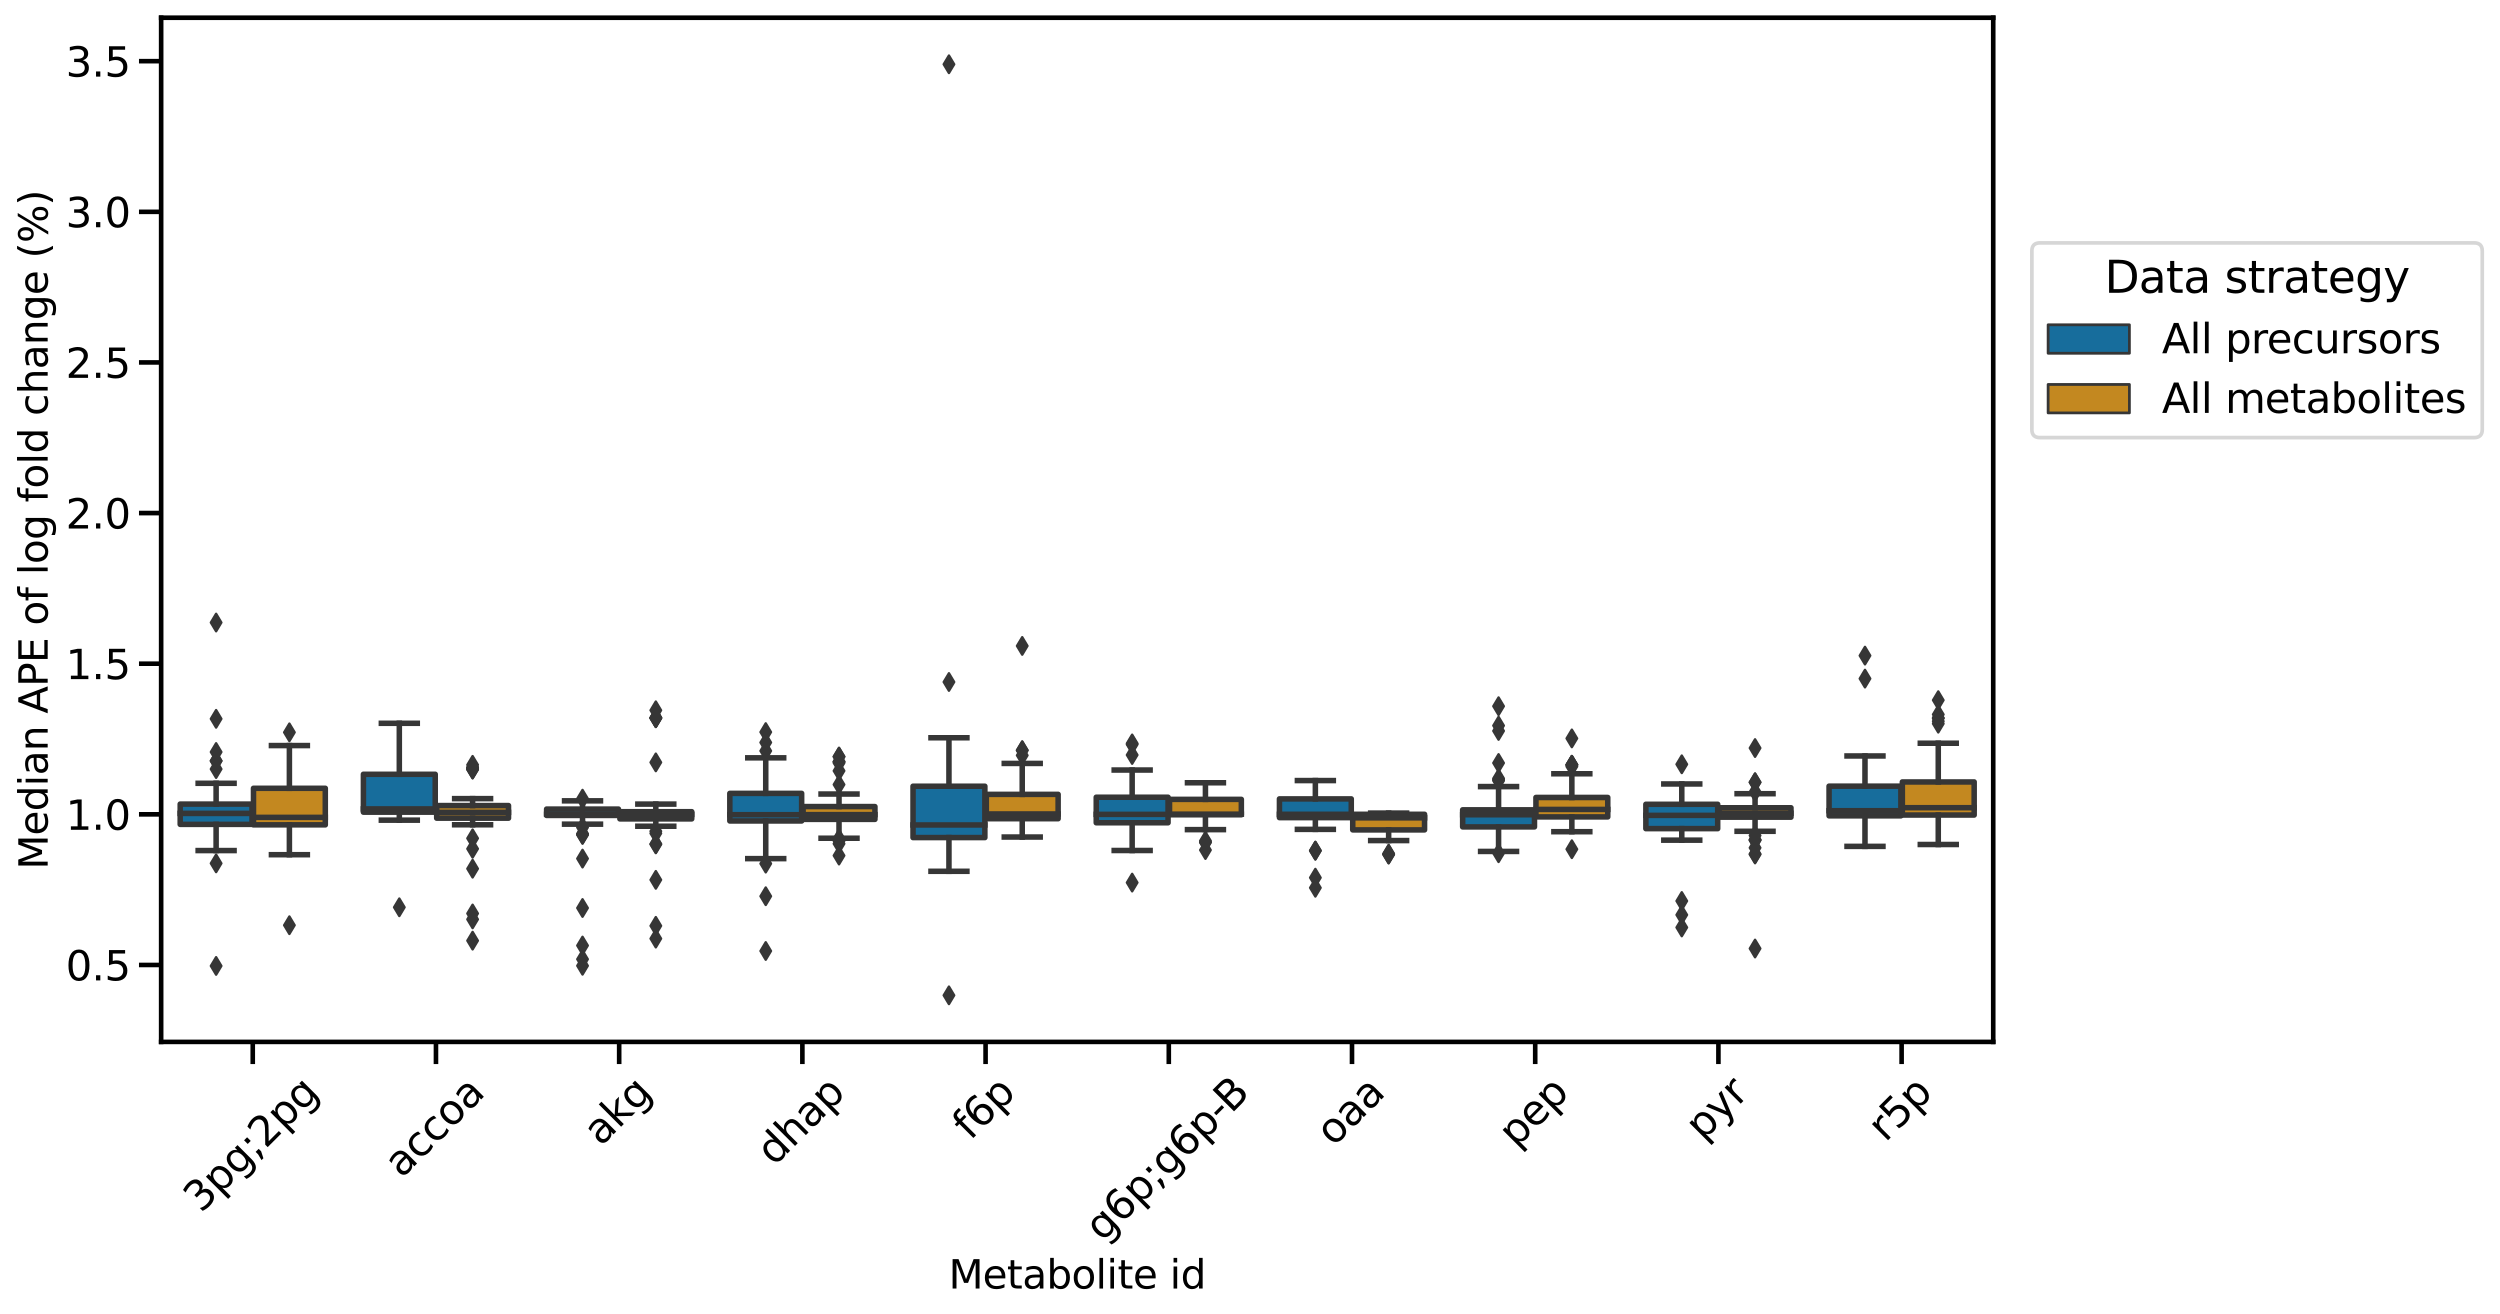<?xml version="1.0" encoding="utf-8" standalone="no"?>
<!DOCTYPE svg PUBLIC "-//W3C//DTD SVG 1.1//EN"
  "http://www.w3.org/Graphics/SVG/1.1/DTD/svg11.dtd">
<svg xmlns:xlink="http://www.w3.org/1999/xlink" width="1014.986pt" height="533.673pt" viewBox="0 0 1014.986 533.673" xmlns="http://www.w3.org/2000/svg" version="1.1">
 <defs>
  <style type="text/css">*{stroke-linejoin: round; stroke-linecap: butt}</style>
 </defs>
 <g id="figure_1">
  <g id="patch_1">
   <path d="M 0 533.673 
L 1014.986 533.673 
L 1014.986 0 
L 0 0 
z
" style="fill: #ffffff"/>
  </g>
  <g id="axes_1">
   <g id="patch_2">
    <path d="M 65.425 423 
L 809.239 423 
L 809.239 7.2 
L 65.425 7.2 
z
" style="fill: #ffffff"/>
   </g>
   <g id="patch_3">
    <path d="M 73.161 334.687 
L 102.318 334.687 
L 102.318 326.452 
L 73.161 326.452 
L 73.161 334.687 
z
" clip-path="url(#pcde953bb33)" style="fill: #176d9c; stroke: #363636; stroke-width: 2.25; stroke-linejoin: miter"/>
   </g>
   <g id="patch_4">
    <path d="M 102.913 334.888 
L 132.071 334.888 
L 132.071 320.043 
L 102.913 320.043 
L 102.913 334.888 
z
" clip-path="url(#pcde953bb33)" style="fill: #c38820; stroke: #363636; stroke-width: 2.25; stroke-linejoin: miter"/>
   </g>
   <g id="patch_5">
    <path d="M 147.542 329.729 
L 176.7 329.729 
L 176.7 314.35 
L 147.542 314.35 
L 147.542 329.729 
z
" clip-path="url(#pcde953bb33)" style="fill: #176d9c; stroke: #363636; stroke-width: 2.25; stroke-linejoin: miter"/>
   </g>
   <g id="patch_6">
    <path d="M 177.295 332.168 
L 206.452 332.168 
L 206.452 327.054 
L 177.295 327.054 
L 177.295 332.168 
z
" clip-path="url(#pcde953bb33)" style="fill: #c38820; stroke: #363636; stroke-width: 2.25; stroke-linejoin: miter"/>
   </g>
   <g id="patch_7">
    <path d="M 221.924 331.065 
L 251.081 331.065 
L 251.081 328.481 
L 221.924 328.481 
L 221.924 331.065 
z
" clip-path="url(#pcde953bb33)" style="fill: #176d9c; stroke: #363636; stroke-width: 2.25; stroke-linejoin: miter"/>
   </g>
   <g id="patch_8">
    <path d="M 251.676 332.461 
L 280.834 332.461 
L 280.834 329.535 
L 251.676 329.535 
L 251.676 332.461 
z
" clip-path="url(#pcde953bb33)" style="fill: #c38820; stroke: #363636; stroke-width: 2.25; stroke-linejoin: miter"/>
   </g>
   <g id="patch_9">
    <path d="M 296.305 333.306 
L 325.463 333.306 
L 325.463 322.108 
L 296.305 322.108 
L 296.305 333.306 
z
" clip-path="url(#pcde953bb33)" style="fill: #176d9c; stroke: #363636; stroke-width: 2.25; stroke-linejoin: miter"/>
   </g>
   <g id="patch_10">
    <path d="M 326.058 332.657 
L 355.215 332.657 
L 355.215 327.472 
L 326.058 327.472 
L 326.058 332.657 
z
" clip-path="url(#pcde953bb33)" style="fill: #c38820; stroke: #363636; stroke-width: 2.25; stroke-linejoin: miter"/>
   </g>
   <g id="patch_11">
    <path d="M 370.686 340.055 
L 399.844 340.055 
L 399.844 319.202 
L 370.686 319.202 
L 370.686 340.055 
z
" clip-path="url(#pcde953bb33)" style="fill: #176d9c; stroke: #363636; stroke-width: 2.25; stroke-linejoin: miter"/>
   </g>
   <g id="patch_12">
    <path d="M 400.439 332.391 
L 429.596 332.391 
L 429.596 322.503 
L 400.439 322.503 
L 400.439 332.391 
z
" clip-path="url(#pcde953bb33)" style="fill: #c38820; stroke: #363636; stroke-width: 2.25; stroke-linejoin: miter"/>
   </g>
   <g id="patch_13">
    <path d="M 445.068 334.035 
L 474.225 334.035 
L 474.225 323.675 
L 445.068 323.675 
L 445.068 334.035 
z
" clip-path="url(#pcde953bb33)" style="fill: #176d9c; stroke: #363636; stroke-width: 2.25; stroke-linejoin: miter"/>
   </g>
   <g id="patch_14">
    <path d="M 474.82 330.792 
L 503.978 330.792 
L 503.978 324.542 
L 474.82 324.542 
L 474.82 330.792 
z
" clip-path="url(#pcde953bb33)" style="fill: #c38820; stroke: #363636; stroke-width: 2.25; stroke-linejoin: miter"/>
   </g>
   <g id="patch_15">
    <path d="M 519.449 331.951 
L 548.607 331.951 
L 548.607 324.346 
L 519.449 324.346 
L 519.449 331.951 
z
" clip-path="url(#pcde953bb33)" style="fill: #176d9c; stroke: #363636; stroke-width: 2.25; stroke-linejoin: miter"/>
   </g>
   <g id="patch_16">
    <path d="M 549.202 336.924 
L 578.359 336.924 
L 578.359 330.604 
L 549.202 330.604 
L 549.202 336.924 
z
" clip-path="url(#pcde953bb33)" style="fill: #c38820; stroke: #363636; stroke-width: 2.25; stroke-linejoin: miter"/>
   </g>
   <g id="patch_17">
    <path d="M 593.831 335.709 
L 622.988 335.709 
L 622.988 328.787 
L 593.831 328.787 
L 593.831 335.709 
z
" clip-path="url(#pcde953bb33)" style="fill: #176d9c; stroke: #363636; stroke-width: 2.25; stroke-linejoin: miter"/>
   </g>
   <g id="patch_18">
    <path d="M 623.583 331.652 
L 652.741 331.652 
L 652.741 323.767 
L 623.583 323.767 
L 623.583 331.652 
z
" clip-path="url(#pcde953bb33)" style="fill: #c38820; stroke: #363636; stroke-width: 2.25; stroke-linejoin: miter"/>
   </g>
   <g id="patch_19">
    <path d="M 668.212 336.43 
L 697.37 336.43 
L 697.37 326.533 
L 668.212 326.533 
L 668.212 336.43 
z
" clip-path="url(#pcde953bb33)" style="fill: #176d9c; stroke: #363636; stroke-width: 2.25; stroke-linejoin: miter"/>
   </g>
   <g id="patch_20">
    <path d="M 697.965 331.767 
L 727.122 331.767 
L 727.122 327.946 
L 697.965 327.946 
L 697.965 331.767 
z
" clip-path="url(#pcde953bb33)" style="fill: #c38820; stroke: #363636; stroke-width: 2.25; stroke-linejoin: miter"/>
   </g>
   <g id="patch_21">
    <path d="M 742.593 331.223 
L 771.751 331.223 
L 771.751 319.177 
L 742.593 319.177 
L 742.593 331.223 
z
" clip-path="url(#pcde953bb33)" style="fill: #176d9c; stroke: #363636; stroke-width: 2.25; stroke-linejoin: miter"/>
   </g>
   <g id="patch_22">
    <path d="M 772.346 330.897 
L 801.503 330.897 
L 801.503 317.464 
L 772.346 317.464 
L 772.346 330.897 
z
" clip-path="url(#pcde953bb33)" style="fill: #c38820; stroke: #363636; stroke-width: 2.25; stroke-linejoin: miter"/>
   </g>
   <g id="patch_23">
    <path d="M 102.616 452.929 
L 102.616 452.929 
L 102.616 452.929 
L 102.616 452.929 
z
" clip-path="url(#pcde953bb33)" style="fill: #176d9c; stroke: #363636; stroke-width: 1.125; stroke-linejoin: miter"/>
   </g>
   <g id="patch_24">
    <path d="M 102.616 452.929 
L 102.616 452.929 
L 102.616 452.929 
L 102.616 452.929 
z
" clip-path="url(#pcde953bb33)" style="fill: #c38820; stroke: #363636; stroke-width: 1.125; stroke-linejoin: miter"/>
   </g>
   <g id="matplotlib.axis_1">
    <g id="xtick_1">
     <g id="line2d_1">
      <defs>
       <path id="mf27ae77a24" d="M 0 0 
L 0 9 
" style="stroke: #000000; stroke-width: 1.875"/>
      </defs>
      <g>
       <use xlink:href="#mf27ae77a24" x="102.616" y="423" style="stroke: #000000; stroke-width: 1.875"/>
      </g>
     </g>
     <g id="text_1">
      <!-- 3pg;2pg -->
      <g transform="translate(81.633 492.77) rotate(-45) scale(0.165 -0.165)">
       <defs>
        <path id="DejaVuSans-33" d="M 2597 2516 
Q 3050 2419 3304 2112 
Q 3559 1806 3559 1356 
Q 3559 666 3084 287 
Q 2609 -91 1734 -91 
Q 1441 -91 1130 -33 
Q 819 25 488 141 
L 488 750 
Q 750 597 1062 519 
Q 1375 441 1716 441 
Q 2309 441 2620 675 
Q 2931 909 2931 1356 
Q 2931 1769 2642 2001 
Q 2353 2234 1838 2234 
L 1294 2234 
L 1294 2753 
L 1863 2753 
Q 2328 2753 2575 2939 
Q 2822 3125 2822 3475 
Q 2822 3834 2567 4026 
Q 2313 4219 1838 4219 
Q 1578 4219 1281 4162 
Q 984 4106 628 3988 
L 628 4550 
Q 988 4650 1302 4700 
Q 1616 4750 1894 4750 
Q 2613 4750 3031 4423 
Q 3450 4097 3450 3541 
Q 3450 3153 3228 2886 
Q 3006 2619 2597 2516 
z
" transform="scale(0.016)"/>
        <path id="DejaVuSans-70" d="M 1159 525 
L 1159 -1331 
L 581 -1331 
L 581 3500 
L 1159 3500 
L 1159 2969 
Q 1341 3281 1617 3432 
Q 1894 3584 2278 3584 
Q 2916 3584 3314 3078 
Q 3713 2572 3713 1747 
Q 3713 922 3314 415 
Q 2916 -91 2278 -91 
Q 1894 -91 1617 61 
Q 1341 213 1159 525 
z
M 3116 1747 
Q 3116 2381 2855 2742 
Q 2594 3103 2138 3103 
Q 1681 3103 1420 2742 
Q 1159 2381 1159 1747 
Q 1159 1113 1420 752 
Q 1681 391 2138 391 
Q 2594 391 2855 752 
Q 3116 1113 3116 1747 
z
" transform="scale(0.016)"/>
        <path id="DejaVuSans-67" d="M 2906 1791 
Q 2906 2416 2648 2759 
Q 2391 3103 1925 3103 
Q 1463 3103 1205 2759 
Q 947 2416 947 1791 
Q 947 1169 1205 825 
Q 1463 481 1925 481 
Q 2391 481 2648 825 
Q 2906 1169 2906 1791 
z
M 3481 434 
Q 3481 -459 3084 -895 
Q 2688 -1331 1869 -1331 
Q 1566 -1331 1297 -1286 
Q 1028 -1241 775 -1147 
L 775 -588 
Q 1028 -725 1275 -790 
Q 1522 -856 1778 -856 
Q 2344 -856 2625 -561 
Q 2906 -266 2906 331 
L 2906 616 
Q 2728 306 2450 153 
Q 2172 0 1784 0 
Q 1141 0 747 490 
Q 353 981 353 1791 
Q 353 2603 747 3093 
Q 1141 3584 1784 3584 
Q 2172 3584 2450 3431 
Q 2728 3278 2906 2969 
L 2906 3500 
L 3481 3500 
L 3481 434 
z
" transform="scale(0.016)"/>
        <path id="DejaVuSans-3b" d="M 750 3309 
L 1409 3309 
L 1409 2516 
L 750 2516 
L 750 3309 
z
M 750 794 
L 1409 794 
L 1409 256 
L 897 -744 
L 494 -744 
L 750 256 
L 750 794 
z
" transform="scale(0.016)"/>
        <path id="DejaVuSans-32" d="M 1228 531 
L 3431 531 
L 3431 0 
L 469 0 
L 469 531 
Q 828 903 1448 1529 
Q 2069 2156 2228 2338 
Q 2531 2678 2651 2914 
Q 2772 3150 2772 3378 
Q 2772 3750 2511 3984 
Q 2250 4219 1831 4219 
Q 1534 4219 1204 4116 
Q 875 4013 500 3803 
L 500 4441 
Q 881 4594 1212 4672 
Q 1544 4750 1819 4750 
Q 2544 4750 2975 4387 
Q 3406 4025 3406 3419 
Q 3406 3131 3298 2873 
Q 3191 2616 2906 2266 
Q 2828 2175 2409 1742 
Q 1991 1309 1228 531 
z
" transform="scale(0.016)"/>
       </defs>
       <use xlink:href="#DejaVuSans-33"/>
       <use xlink:href="#DejaVuSans-70" x="63.623"/>
       <use xlink:href="#DejaVuSans-67" x="127.1"/>
       <use xlink:href="#DejaVuSans-3b" x="190.576"/>
       <use xlink:href="#DejaVuSans-32" x="224.268"/>
       <use xlink:href="#DejaVuSans-70" x="287.891"/>
       <use xlink:href="#DejaVuSans-67" x="351.367"/>
      </g>
     </g>
    </g>
    <g id="xtick_2">
     <g id="line2d_2">
      <g>
       <use xlink:href="#mf27ae77a24" x="176.997" y="423" style="stroke: #000000; stroke-width: 1.875"/>
      </g>
     </g>
     <g id="text_2">
      <!-- accoa -->
      <g transform="translate(163.082 478.634) rotate(-45) scale(0.165 -0.165)">
       <defs>
        <path id="DejaVuSans-61" d="M 2194 1759 
Q 1497 1759 1228 1600 
Q 959 1441 959 1056 
Q 959 750 1161 570 
Q 1363 391 1709 391 
Q 2188 391 2477 730 
Q 2766 1069 2766 1631 
L 2766 1759 
L 2194 1759 
z
M 3341 1997 
L 3341 0 
L 2766 0 
L 2766 531 
Q 2569 213 2275 61 
Q 1981 -91 1556 -91 
Q 1019 -91 701 211 
Q 384 513 384 1019 
Q 384 1609 779 1909 
Q 1175 2209 1959 2209 
L 2766 2209 
L 2766 2266 
Q 2766 2663 2505 2880 
Q 2244 3097 1772 3097 
Q 1472 3097 1187 3025 
Q 903 2953 641 2809 
L 641 3341 
Q 956 3463 1253 3523 
Q 1550 3584 1831 3584 
Q 2591 3584 2966 3190 
Q 3341 2797 3341 1997 
z
" transform="scale(0.016)"/>
        <path id="DejaVuSans-63" d="M 3122 3366 
L 3122 2828 
Q 2878 2963 2633 3030 
Q 2388 3097 2138 3097 
Q 1578 3097 1268 2742 
Q 959 2388 959 1747 
Q 959 1106 1268 751 
Q 1578 397 2138 397 
Q 2388 397 2633 464 
Q 2878 531 3122 666 
L 3122 134 
Q 2881 22 2623 -34 
Q 2366 -91 2075 -91 
Q 1284 -91 818 406 
Q 353 903 353 1747 
Q 353 2603 823 3093 
Q 1294 3584 2113 3584 
Q 2378 3584 2631 3529 
Q 2884 3475 3122 3366 
z
" transform="scale(0.016)"/>
        <path id="DejaVuSans-6f" d="M 1959 3097 
Q 1497 3097 1228 2736 
Q 959 2375 959 1747 
Q 959 1119 1226 758 
Q 1494 397 1959 397 
Q 2419 397 2687 759 
Q 2956 1122 2956 1747 
Q 2956 2369 2687 2733 
Q 2419 3097 1959 3097 
z
M 1959 3584 
Q 2709 3584 3137 3096 
Q 3566 2609 3566 1747 
Q 3566 888 3137 398 
Q 2709 -91 1959 -91 
Q 1206 -91 779 398 
Q 353 888 353 1747 
Q 353 2609 779 3096 
Q 1206 3584 1959 3584 
z
" transform="scale(0.016)"/>
       </defs>
       <use xlink:href="#DejaVuSans-61"/>
       <use xlink:href="#DejaVuSans-63" x="61.279"/>
       <use xlink:href="#DejaVuSans-63" x="116.26"/>
       <use xlink:href="#DejaVuSans-6f" x="171.24"/>
       <use xlink:href="#DejaVuSans-61" x="232.422"/>
      </g>
     </g>
    </g>
    <g id="xtick_3">
     <g id="line2d_3">
      <g>
       <use xlink:href="#mf27ae77a24" x="251.379" y="423" style="stroke: #000000; stroke-width: 1.875"/>
      </g>
     </g>
     <g id="text_3">
      <!-- akg -->
      <g transform="translate(243.942 465.678) rotate(-45) scale(0.165 -0.165)">
       <defs>
        <path id="DejaVuSans-6b" d="M 581 4863 
L 1159 4863 
L 1159 1991 
L 2875 3500 
L 3609 3500 
L 1753 1863 
L 3688 0 
L 2938 0 
L 1159 1709 
L 1159 0 
L 581 0 
L 581 4863 
z
" transform="scale(0.016)"/>
       </defs>
       <use xlink:href="#DejaVuSans-61"/>
       <use xlink:href="#DejaVuSans-6b" x="61.279"/>
       <use xlink:href="#DejaVuSans-67" x="119.189"/>
      </g>
     </g>
    </g>
    <g id="xtick_4">
     <g id="line2d_4">
      <g>
       <use xlink:href="#mf27ae77a24" x="325.76" y="423" style="stroke: #000000; stroke-width: 1.875"/>
      </g>
     </g>
     <g id="text_4">
      <!-- dhap -->
      <g transform="translate(314.301 473.723) rotate(-45) scale(0.165 -0.165)">
       <defs>
        <path id="DejaVuSans-64" d="M 2906 2969 
L 2906 4863 
L 3481 4863 
L 3481 0 
L 2906 0 
L 2906 525 
Q 2725 213 2448 61 
Q 2172 -91 1784 -91 
Q 1150 -91 751 415 
Q 353 922 353 1747 
Q 353 2572 751 3078 
Q 1150 3584 1784 3584 
Q 2172 3584 2448 3432 
Q 2725 3281 2906 2969 
z
M 947 1747 
Q 947 1113 1208 752 
Q 1469 391 1925 391 
Q 2381 391 2643 752 
Q 2906 1113 2906 1747 
Q 2906 2381 2643 2742 
Q 2381 3103 1925 3103 
Q 1469 3103 1208 2742 
Q 947 2381 947 1747 
z
" transform="scale(0.016)"/>
        <path id="DejaVuSans-68" d="M 3513 2113 
L 3513 0 
L 2938 0 
L 2938 2094 
Q 2938 2591 2744 2837 
Q 2550 3084 2163 3084 
Q 1697 3084 1428 2787 
Q 1159 2491 1159 1978 
L 1159 0 
L 581 0 
L 581 4863 
L 1159 4863 
L 1159 2956 
Q 1366 3272 1645 3428 
Q 1925 3584 2291 3584 
Q 2894 3584 3203 3211 
Q 3513 2838 3513 2113 
z
" transform="scale(0.016)"/>
       </defs>
       <use xlink:href="#DejaVuSans-64"/>
       <use xlink:href="#DejaVuSans-68" x="63.477"/>
       <use xlink:href="#DejaVuSans-61" x="126.855"/>
       <use xlink:href="#DejaVuSans-70" x="188.135"/>
      </g>
     </g>
    </g>
    <g id="xtick_5">
     <g id="line2d_5">
      <g>
       <use xlink:href="#mf27ae77a24" x="400.141" y="423" style="stroke: #000000; stroke-width: 1.875"/>
      </g>
     </g>
     <g id="text_5">
      <!-- f6p -->
      <g transform="translate(393.892 463.303) rotate(-45) scale(0.165 -0.165)">
       <defs>
        <path id="DejaVuSans-66" d="M 2375 4863 
L 2375 4384 
L 1825 4384 
Q 1516 4384 1395 4259 
Q 1275 4134 1275 3809 
L 1275 3500 
L 2222 3500 
L 2222 3053 
L 1275 3053 
L 1275 0 
L 697 0 
L 697 3053 
L 147 3053 
L 147 3500 
L 697 3500 
L 697 3744 
Q 697 4328 969 4595 
Q 1241 4863 1831 4863 
L 2375 4863 
z
" transform="scale(0.016)"/>
        <path id="DejaVuSans-36" d="M 2113 2584 
Q 1688 2584 1439 2293 
Q 1191 2003 1191 1497 
Q 1191 994 1439 701 
Q 1688 409 2113 409 
Q 2538 409 2786 701 
Q 3034 994 3034 1497 
Q 3034 2003 2786 2293 
Q 2538 2584 2113 2584 
z
M 3366 4563 
L 3366 3988 
Q 3128 4100 2886 4159 
Q 2644 4219 2406 4219 
Q 1781 4219 1451 3797 
Q 1122 3375 1075 2522 
Q 1259 2794 1537 2939 
Q 1816 3084 2150 3084 
Q 2853 3084 3261 2657 
Q 3669 2231 3669 1497 
Q 3669 778 3244 343 
Q 2819 -91 2113 -91 
Q 1303 -91 875 529 
Q 447 1150 447 2328 
Q 447 3434 972 4092 
Q 1497 4750 2381 4750 
Q 2619 4750 2861 4703 
Q 3103 4656 3366 4563 
z
" transform="scale(0.016)"/>
       </defs>
       <use xlink:href="#DejaVuSans-66"/>
       <use xlink:href="#DejaVuSans-36" x="35.205"/>
       <use xlink:href="#DejaVuSans-70" x="98.828"/>
      </g>
     </g>
    </g>
    <g id="xtick_6">
     <g id="line2d_6">
      <g>
       <use xlink:href="#mf27ae77a24" x="474.523" y="423" style="stroke: #000000; stroke-width: 1.875"/>
      </g>
     </g>
     <g id="text_6">
      <!-- g6p;g6p-B -->
      <g transform="translate(447.644 504.561) rotate(-45) scale(0.165 -0.165)">
       <defs>
        <path id="DejaVuSans-2d" d="M 313 2009 
L 1997 2009 
L 1997 1497 
L 313 1497 
L 313 2009 
z
" transform="scale(0.016)"/>
        <path id="DejaVuSans-42" d="M 1259 2228 
L 1259 519 
L 2272 519 
Q 2781 519 3026 730 
Q 3272 941 3272 1375 
Q 3272 1813 3026 2020 
Q 2781 2228 2272 2228 
L 1259 2228 
z
M 1259 4147 
L 1259 2741 
L 2194 2741 
Q 2656 2741 2882 2914 
Q 3109 3088 3109 3444 
Q 3109 3797 2882 3972 
Q 2656 4147 2194 4147 
L 1259 4147 
z
M 628 4666 
L 2241 4666 
Q 2963 4666 3353 4366 
Q 3744 4066 3744 3513 
Q 3744 3084 3544 2831 
Q 3344 2578 2956 2516 
Q 3422 2416 3680 2098 
Q 3938 1781 3938 1306 
Q 3938 681 3513 340 
Q 3088 0 2303 0 
L 628 0 
L 628 4666 
z
" transform="scale(0.016)"/>
       </defs>
       <use xlink:href="#DejaVuSans-67"/>
       <use xlink:href="#DejaVuSans-36" x="63.477"/>
       <use xlink:href="#DejaVuSans-70" x="127.1"/>
       <use xlink:href="#DejaVuSans-3b" x="190.576"/>
       <use xlink:href="#DejaVuSans-67" x="224.268"/>
       <use xlink:href="#DejaVuSans-36" x="287.744"/>
       <use xlink:href="#DejaVuSans-70" x="351.367"/>
       <use xlink:href="#DejaVuSans-2d" x="414.844"/>
       <use xlink:href="#DejaVuSans-42" x="447.303"/>
      </g>
     </g>
    </g>
    <g id="xtick_7">
     <g id="line2d_7">
      <g>
       <use xlink:href="#mf27ae77a24" x="548.904" y="423" style="stroke: #000000; stroke-width: 1.875"/>
      </g>
     </g>
     <g id="text_7">
      <!-- oaa -->
      <g transform="translate(541.404 465.804) rotate(-45) scale(0.165 -0.165)">
       <use xlink:href="#DejaVuSans-6f"/>
       <use xlink:href="#DejaVuSans-61" x="61.182"/>
       <use xlink:href="#DejaVuSans-61" x="122.461"/>
      </g>
     </g>
    </g>
    <g id="xtick_8">
     <g id="line2d_8">
      <g>
       <use xlink:href="#mf27ae77a24" x="623.286" y="423" style="stroke: #000000; stroke-width: 1.875"/>
      </g>
     </g>
     <g id="text_8">
      <!-- pep -->
      <g transform="translate(615.509 466.358) rotate(-45) scale(0.165 -0.165)">
       <defs>
        <path id="DejaVuSans-65" d="M 3597 1894 
L 3597 1613 
L 953 1613 
Q 991 1019 1311 708 
Q 1631 397 2203 397 
Q 2534 397 2845 478 
Q 3156 559 3463 722 
L 3463 178 
Q 3153 47 2828 -22 
Q 2503 -91 2169 -91 
Q 1331 -91 842 396 
Q 353 884 353 1716 
Q 353 2575 817 3079 
Q 1281 3584 2069 3584 
Q 2775 3584 3186 3129 
Q 3597 2675 3597 1894 
z
M 3022 2063 
Q 3016 2534 2758 2815 
Q 2500 3097 2075 3097 
Q 1594 3097 1305 2825 
Q 1016 2553 972 2059 
L 3022 2063 
z
" transform="scale(0.016)"/>
       </defs>
       <use xlink:href="#DejaVuSans-70"/>
       <use xlink:href="#DejaVuSans-65" x="63.477"/>
       <use xlink:href="#DejaVuSans-70" x="125"/>
      </g>
     </g>
    </g>
    <g id="xtick_9">
     <g id="line2d_9">
      <g>
       <use xlink:href="#mf27ae77a24" x="697.667" y="423" style="stroke: #000000; stroke-width: 1.875"/>
      </g>
     </g>
     <g id="text_9">
      <!-- pyr -->
      <g transform="translate(691.332 463.474) rotate(-45) scale(0.165 -0.165)">
       <defs>
        <path id="DejaVuSans-79" d="M 2059 -325 
Q 1816 -950 1584 -1140 
Q 1353 -1331 966 -1331 
L 506 -1331 
L 506 -850 
L 844 -850 
Q 1081 -850 1212 -737 
Q 1344 -625 1503 -206 
L 1606 56 
L 191 3500 
L 800 3500 
L 1894 763 
L 2988 3500 
L 3597 3500 
L 2059 -325 
z
" transform="scale(0.016)"/>
        <path id="DejaVuSans-72" d="M 2631 2963 
Q 2534 3019 2420 3045 
Q 2306 3072 2169 3072 
Q 1681 3072 1420 2755 
Q 1159 2438 1159 1844 
L 1159 0 
L 581 0 
L 581 3500 
L 1159 3500 
L 1159 2956 
Q 1341 3275 1631 3429 
Q 1922 3584 2338 3584 
Q 2397 3584 2469 3576 
Q 2541 3569 2628 3553 
L 2631 2963 
z
" transform="scale(0.016)"/>
       </defs>
       <use xlink:href="#DejaVuSans-70"/>
       <use xlink:href="#DejaVuSans-79" x="63.477"/>
       <use xlink:href="#DejaVuSans-72" x="122.656"/>
      </g>
     </g>
    </g>
    <g id="xtick_10">
     <g id="line2d_10">
      <g>
       <use xlink:href="#mf27ae77a24" x="772.048" y="423" style="stroke: #000000; stroke-width: 1.875"/>
      </g>
     </g>
     <g id="text_10">
      <!-- r5p -->
      <g transform="translate(765.455 463.992) rotate(-45) scale(0.165 -0.165)">
       <defs>
        <path id="DejaVuSans-35" d="M 691 4666 
L 3169 4666 
L 3169 4134 
L 1269 4134 
L 1269 2991 
Q 1406 3038 1543 3061 
Q 1681 3084 1819 3084 
Q 2600 3084 3056 2656 
Q 3513 2228 3513 1497 
Q 3513 744 3044 326 
Q 2575 -91 1722 -91 
Q 1428 -91 1123 -41 
Q 819 9 494 109 
L 494 744 
Q 775 591 1075 516 
Q 1375 441 1709 441 
Q 2250 441 2565 725 
Q 2881 1009 2881 1497 
Q 2881 1984 2565 2268 
Q 2250 2553 1709 2553 
Q 1456 2553 1204 2497 
Q 953 2441 691 2322 
L 691 4666 
z
" transform="scale(0.016)"/>
       </defs>
       <use xlink:href="#DejaVuSans-72"/>
       <use xlink:href="#DejaVuSans-35" x="41.113"/>
       <use xlink:href="#DejaVuSans-70" x="104.736"/>
      </g>
     </g>
    </g>
    <g id="text_11">
     <!-- Metabolite id -->
     <g transform="translate(385.147 523.145) scale(0.16 -0.16)">
      <defs>
       <path id="DejaVuSans-4d" d="M 628 4666 
L 1569 4666 
L 2759 1491 
L 3956 4666 
L 4897 4666 
L 4897 0 
L 4281 0 
L 4281 4097 
L 3078 897 
L 2444 897 
L 1241 4097 
L 1241 0 
L 628 0 
L 628 4666 
z
" transform="scale(0.016)"/>
       <path id="DejaVuSans-74" d="M 1172 4494 
L 1172 3500 
L 2356 3500 
L 2356 3053 
L 1172 3053 
L 1172 1153 
Q 1172 725 1289 603 
Q 1406 481 1766 481 
L 2356 481 
L 2356 0 
L 1766 0 
Q 1100 0 847 248 
Q 594 497 594 1153 
L 594 3053 
L 172 3053 
L 172 3500 
L 594 3500 
L 594 4494 
L 1172 4494 
z
" transform="scale(0.016)"/>
       <path id="DejaVuSans-62" d="M 3116 1747 
Q 3116 2381 2855 2742 
Q 2594 3103 2138 3103 
Q 1681 3103 1420 2742 
Q 1159 2381 1159 1747 
Q 1159 1113 1420 752 
Q 1681 391 2138 391 
Q 2594 391 2855 752 
Q 3116 1113 3116 1747 
z
M 1159 2969 
Q 1341 3281 1617 3432 
Q 1894 3584 2278 3584 
Q 2916 3584 3314 3078 
Q 3713 2572 3713 1747 
Q 3713 922 3314 415 
Q 2916 -91 2278 -91 
Q 1894 -91 1617 61 
Q 1341 213 1159 525 
L 1159 0 
L 581 0 
L 581 4863 
L 1159 4863 
L 1159 2969 
z
" transform="scale(0.016)"/>
       <path id="DejaVuSans-6c" d="M 603 4863 
L 1178 4863 
L 1178 0 
L 603 0 
L 603 4863 
z
" transform="scale(0.016)"/>
       <path id="DejaVuSans-69" d="M 603 3500 
L 1178 3500 
L 1178 0 
L 603 0 
L 603 3500 
z
M 603 4863 
L 1178 4863 
L 1178 4134 
L 603 4134 
L 603 4863 
z
" transform="scale(0.016)"/>
       <path id="DejaVuSans-20" transform="scale(0.016)"/>
      </defs>
      <use xlink:href="#DejaVuSans-4d"/>
      <use xlink:href="#DejaVuSans-65" x="86.279"/>
      <use xlink:href="#DejaVuSans-74" x="147.803"/>
      <use xlink:href="#DejaVuSans-61" x="187.012"/>
      <use xlink:href="#DejaVuSans-62" x="248.291"/>
      <use xlink:href="#DejaVuSans-6f" x="311.768"/>
      <use xlink:href="#DejaVuSans-6c" x="372.949"/>
      <use xlink:href="#DejaVuSans-69" x="400.732"/>
      <use xlink:href="#DejaVuSans-74" x="428.516"/>
      <use xlink:href="#DejaVuSans-65" x="467.725"/>
      <use xlink:href="#DejaVuSans-20" x="529.248"/>
      <use xlink:href="#DejaVuSans-69" x="561.035"/>
      <use xlink:href="#DejaVuSans-64" x="588.818"/>
     </g>
    </g>
   </g>
   <g id="matplotlib.axis_2">
    <g id="ytick_1">
     <g id="line2d_11">
      <defs>
       <path id="m5b08f91844" d="M 0 0 
L -9 0 
" style="stroke: #000000; stroke-width: 1.875"/>
      </defs>
      <g>
       <use xlink:href="#m5b08f91844" x="65.425" y="391.773" style="stroke: #000000; stroke-width: 1.875"/>
      </g>
     </g>
     <g id="text_12">
      <!-- 0.5 -->
      <g transform="translate(26.685 398.042) scale(0.165 -0.165)">
       <defs>
        <path id="DejaVuSans-30" d="M 2034 4250 
Q 1547 4250 1301 3770 
Q 1056 3291 1056 2328 
Q 1056 1369 1301 889 
Q 1547 409 2034 409 
Q 2525 409 2770 889 
Q 3016 1369 3016 2328 
Q 3016 3291 2770 3770 
Q 2525 4250 2034 4250 
z
M 2034 4750 
Q 2819 4750 3233 4129 
Q 3647 3509 3647 2328 
Q 3647 1150 3233 529 
Q 2819 -91 2034 -91 
Q 1250 -91 836 529 
Q 422 1150 422 2328 
Q 422 3509 836 4129 
Q 1250 4750 2034 4750 
z
" transform="scale(0.016)"/>
        <path id="DejaVuSans-2e" d="M 684 794 
L 1344 794 
L 1344 0 
L 684 0 
L 684 794 
z
" transform="scale(0.016)"/>
       </defs>
       <use xlink:href="#DejaVuSans-30"/>
       <use xlink:href="#DejaVuSans-2e" x="63.623"/>
       <use xlink:href="#DejaVuSans-35" x="95.41"/>
      </g>
     </g>
    </g>
    <g id="ytick_2">
     <g id="line2d_12">
      <g>
       <use xlink:href="#m5b08f91844" x="65.425" y="330.617" style="stroke: #000000; stroke-width: 1.875"/>
      </g>
     </g>
     <g id="text_13">
      <!-- 1.0 -->
      <g transform="translate(26.685 336.886) scale(0.165 -0.165)">
       <defs>
        <path id="DejaVuSans-31" d="M 794 531 
L 1825 531 
L 1825 4091 
L 703 3866 
L 703 4441 
L 1819 4666 
L 2450 4666 
L 2450 531 
L 3481 531 
L 3481 0 
L 794 0 
L 794 531 
z
" transform="scale(0.016)"/>
       </defs>
       <use xlink:href="#DejaVuSans-31"/>
       <use xlink:href="#DejaVuSans-2e" x="63.623"/>
       <use xlink:href="#DejaVuSans-30" x="95.41"/>
      </g>
     </g>
    </g>
    <g id="ytick_3">
     <g id="line2d_13">
      <g>
       <use xlink:href="#m5b08f91844" x="65.425" y="269.461" style="stroke: #000000; stroke-width: 1.875"/>
      </g>
     </g>
     <g id="text_14">
      <!-- 1.5 -->
      <g transform="translate(26.685 275.73) scale(0.165 -0.165)">
       <use xlink:href="#DejaVuSans-31"/>
       <use xlink:href="#DejaVuSans-2e" x="63.623"/>
       <use xlink:href="#DejaVuSans-35" x="95.41"/>
      </g>
     </g>
    </g>
    <g id="ytick_4">
     <g id="line2d_14">
      <g>
       <use xlink:href="#m5b08f91844" x="65.425" y="208.306" style="stroke: #000000; stroke-width: 1.875"/>
      </g>
     </g>
     <g id="text_15">
      <!-- 2.0 -->
      <g transform="translate(26.685 214.574) scale(0.165 -0.165)">
       <use xlink:href="#DejaVuSans-32"/>
       <use xlink:href="#DejaVuSans-2e" x="63.623"/>
       <use xlink:href="#DejaVuSans-30" x="95.41"/>
      </g>
     </g>
    </g>
    <g id="ytick_5">
     <g id="line2d_15">
      <g>
       <use xlink:href="#m5b08f91844" x="65.425" y="147.15" style="stroke: #000000; stroke-width: 1.875"/>
      </g>
     </g>
     <g id="text_16">
      <!-- 2.5 -->
      <g transform="translate(26.685 153.419) scale(0.165 -0.165)">
       <use xlink:href="#DejaVuSans-32"/>
       <use xlink:href="#DejaVuSans-2e" x="63.623"/>
       <use xlink:href="#DejaVuSans-35" x="95.41"/>
      </g>
     </g>
    </g>
    <g id="ytick_6">
     <g id="line2d_16">
      <g>
       <use xlink:href="#m5b08f91844" x="65.425" y="85.994" style="stroke: #000000; stroke-width: 1.875"/>
      </g>
     </g>
     <g id="text_17">
      <!-- 3.0 -->
      <g transform="translate(26.685 92.263) scale(0.165 -0.165)">
       <use xlink:href="#DejaVuSans-33"/>
       <use xlink:href="#DejaVuSans-2e" x="63.623"/>
       <use xlink:href="#DejaVuSans-30" x="95.41"/>
      </g>
     </g>
    </g>
    <g id="ytick_7">
     <g id="line2d_17">
      <g>
       <use xlink:href="#m5b08f91844" x="65.425" y="24.838" style="stroke: #000000; stroke-width: 1.875"/>
      </g>
     </g>
     <g id="text_18">
      <!-- 3.5 -->
      <g transform="translate(26.685 31.107) scale(0.165 -0.165)">
       <use xlink:href="#DejaVuSans-33"/>
       <use xlink:href="#DejaVuSans-2e" x="63.623"/>
       <use xlink:href="#DejaVuSans-35" x="95.41"/>
      </g>
     </g>
    </g>
    <g id="text_19">
     <!-- Median APE of log fold change (%) -->
     <g transform="translate(19.358 353.011) rotate(-90) scale(0.16 -0.16)">
      <defs>
       <path id="DejaVuSans-6e" d="M 3513 2113 
L 3513 0 
L 2938 0 
L 2938 2094 
Q 2938 2591 2744 2837 
Q 2550 3084 2163 3084 
Q 1697 3084 1428 2787 
Q 1159 2491 1159 1978 
L 1159 0 
L 581 0 
L 581 3500 
L 1159 3500 
L 1159 2956 
Q 1366 3272 1645 3428 
Q 1925 3584 2291 3584 
Q 2894 3584 3203 3211 
Q 3513 2838 3513 2113 
z
" transform="scale(0.016)"/>
       <path id="DejaVuSans-41" d="M 2188 4044 
L 1331 1722 
L 3047 1722 
L 2188 4044 
z
M 1831 4666 
L 2547 4666 
L 4325 0 
L 3669 0 
L 3244 1197 
L 1141 1197 
L 716 0 
L 50 0 
L 1831 4666 
z
" transform="scale(0.016)"/>
       <path id="DejaVuSans-50" d="M 1259 4147 
L 1259 2394 
L 2053 2394 
Q 2494 2394 2734 2622 
Q 2975 2850 2975 3272 
Q 2975 3691 2734 3919 
Q 2494 4147 2053 4147 
L 1259 4147 
z
M 628 4666 
L 2053 4666 
Q 2838 4666 3239 4311 
Q 3641 3956 3641 3272 
Q 3641 2581 3239 2228 
Q 2838 1875 2053 1875 
L 1259 1875 
L 1259 0 
L 628 0 
L 628 4666 
z
" transform="scale(0.016)"/>
       <path id="DejaVuSans-45" d="M 628 4666 
L 3578 4666 
L 3578 4134 
L 1259 4134 
L 1259 2753 
L 3481 2753 
L 3481 2222 
L 1259 2222 
L 1259 531 
L 3634 531 
L 3634 0 
L 628 0 
L 628 4666 
z
" transform="scale(0.016)"/>
       <path id="DejaVuSans-28" d="M 1984 4856 
Q 1566 4138 1362 3434 
Q 1159 2731 1159 2009 
Q 1159 1288 1364 580 
Q 1569 -128 1984 -844 
L 1484 -844 
Q 1016 -109 783 600 
Q 550 1309 550 2009 
Q 550 2706 781 3412 
Q 1013 4119 1484 4856 
L 1984 4856 
z
" transform="scale(0.016)"/>
       <path id="DejaVuSans-25" d="M 4653 2053 
Q 4381 2053 4226 1822 
Q 4072 1591 4072 1178 
Q 4072 772 4226 539 
Q 4381 306 4653 306 
Q 4919 306 5073 539 
Q 5228 772 5228 1178 
Q 5228 1588 5073 1820 
Q 4919 2053 4653 2053 
z
M 4653 2450 
Q 5147 2450 5437 2106 
Q 5728 1763 5728 1178 
Q 5728 594 5436 251 
Q 5144 -91 4653 -91 
Q 4153 -91 3862 251 
Q 3572 594 3572 1178 
Q 3572 1766 3864 2108 
Q 4156 2450 4653 2450 
z
M 1428 4353 
Q 1159 4353 1004 4120 
Q 850 3888 850 3481 
Q 850 3069 1003 2837 
Q 1156 2606 1428 2606 
Q 1700 2606 1854 2837 
Q 2009 3069 2009 3481 
Q 2009 3884 1853 4118 
Q 1697 4353 1428 4353 
z
M 4250 4750 
L 4750 4750 
L 1831 -91 
L 1331 -91 
L 4250 4750 
z
M 1428 4750 
Q 1922 4750 2215 4408 
Q 2509 4066 2509 3481 
Q 2509 2891 2217 2550 
Q 1925 2209 1428 2209 
Q 931 2209 642 2551 
Q 353 2894 353 3481 
Q 353 4063 643 4406 
Q 934 4750 1428 4750 
z
" transform="scale(0.016)"/>
       <path id="DejaVuSans-29" d="M 513 4856 
L 1013 4856 
Q 1481 4119 1714 3412 
Q 1947 2706 1947 2009 
Q 1947 1309 1714 600 
Q 1481 -109 1013 -844 
L 513 -844 
Q 928 -128 1133 580 
Q 1338 1288 1338 2009 
Q 1338 2731 1133 3434 
Q 928 4138 513 4856 
z
" transform="scale(0.016)"/>
      </defs>
      <use xlink:href="#DejaVuSans-4d"/>
      <use xlink:href="#DejaVuSans-65" x="86.279"/>
      <use xlink:href="#DejaVuSans-64" x="147.803"/>
      <use xlink:href="#DejaVuSans-69" x="211.279"/>
      <use xlink:href="#DejaVuSans-61" x="239.062"/>
      <use xlink:href="#DejaVuSans-6e" x="300.342"/>
      <use xlink:href="#DejaVuSans-20" x="363.721"/>
      <use xlink:href="#DejaVuSans-41" x="395.508"/>
      <use xlink:href="#DejaVuSans-50" x="463.916"/>
      <use xlink:href="#DejaVuSans-45" x="524.219"/>
      <use xlink:href="#DejaVuSans-20" x="587.402"/>
      <use xlink:href="#DejaVuSans-6f" x="619.189"/>
      <use xlink:href="#DejaVuSans-66" x="680.371"/>
      <use xlink:href="#DejaVuSans-20" x="715.576"/>
      <use xlink:href="#DejaVuSans-6c" x="747.363"/>
      <use xlink:href="#DejaVuSans-6f" x="775.146"/>
      <use xlink:href="#DejaVuSans-67" x="836.328"/>
      <use xlink:href="#DejaVuSans-20" x="899.805"/>
      <use xlink:href="#DejaVuSans-66" x="931.592"/>
      <use xlink:href="#DejaVuSans-6f" x="966.797"/>
      <use xlink:href="#DejaVuSans-6c" x="1027.979"/>
      <use xlink:href="#DejaVuSans-64" x="1055.762"/>
      <use xlink:href="#DejaVuSans-20" x="1119.238"/>
      <use xlink:href="#DejaVuSans-63" x="1151.025"/>
      <use xlink:href="#DejaVuSans-68" x="1206.006"/>
      <use xlink:href="#DejaVuSans-61" x="1269.385"/>
      <use xlink:href="#DejaVuSans-6e" x="1330.664"/>
      <use xlink:href="#DejaVuSans-67" x="1394.043"/>
      <use xlink:href="#DejaVuSans-65" x="1457.52"/>
      <use xlink:href="#DejaVuSans-20" x="1519.043"/>
      <use xlink:href="#DejaVuSans-28" x="1550.83"/>
      <use xlink:href="#DejaVuSans-25" x="1589.844"/>
      <use xlink:href="#DejaVuSans-29" x="1684.863"/>
     </g>
    </g>
   </g>
   <g id="line2d_18">
    <path d="M 87.74 334.687 
L 87.74 345.336 
" clip-path="url(#pcde953bb33)" style="fill: none; stroke: #363636; stroke-width: 2.25; stroke-linecap: square"/>
   </g>
   <g id="line2d_19">
    <path d="M 87.74 326.452 
L 87.74 318.011 
" clip-path="url(#pcde953bb33)" style="fill: none; stroke: #363636; stroke-width: 2.25; stroke-linecap: square"/>
   </g>
   <g id="line2d_20">
    <path d="M 80.45 345.336 
L 95.029 345.336 
" clip-path="url(#pcde953bb33)" style="fill: none; stroke: #363636; stroke-width: 2.25; stroke-linecap: square"/>
   </g>
   <g id="line2d_21">
    <path d="M 80.45 318.011 
L 95.029 318.011 
" clip-path="url(#pcde953bb33)" style="fill: none; stroke: #363636; stroke-width: 2.25; stroke-linecap: square"/>
   </g>
   <g id="line2d_22">
    <defs>
     <path id="mf62fcc0bbe" d="M -0 3.536 
L 2.121 0 
L -0 -3.536 
L -2.121 -0 
z
" style="stroke: #363636; stroke-linejoin: miter"/>
    </defs>
    <g clip-path="url(#pcde953bb33)">
     <use xlink:href="#mf62fcc0bbe" x="87.74" y="392.161" style="fill: #363636; stroke: #363636; stroke-linejoin: miter"/>
     <use xlink:href="#mf62fcc0bbe" x="87.74" y="350.523" style="fill: #363636; stroke: #363636; stroke-linejoin: miter"/>
     <use xlink:href="#mf62fcc0bbe" x="87.74" y="305.309" style="fill: #363636; stroke: #363636; stroke-linejoin: miter"/>
     <use xlink:href="#mf62fcc0bbe" x="87.74" y="252.746" style="fill: #363636; stroke: #363636; stroke-linejoin: miter"/>
     <use xlink:href="#mf62fcc0bbe" x="87.74" y="308.917" style="fill: #363636; stroke: #363636; stroke-linejoin: miter"/>
     <use xlink:href="#mf62fcc0bbe" x="87.74" y="291.837" style="fill: #363636; stroke: #363636; stroke-linejoin: miter"/>
     <use xlink:href="#mf62fcc0bbe" x="87.74" y="308.904" style="fill: #363636; stroke: #363636; stroke-linejoin: miter"/>
     <use xlink:href="#mf62fcc0bbe" x="87.74" y="312.236" style="fill: #363636; stroke: #363636; stroke-linejoin: miter"/>
    </g>
   </g>
   <g id="line2d_23">
    <path d="M 117.492 334.888 
L 117.492 346.996 
" clip-path="url(#pcde953bb33)" style="fill: none; stroke: #363636; stroke-width: 2.25; stroke-linecap: square"/>
   </g>
   <g id="line2d_24">
    <path d="M 117.492 320.043 
L 117.492 302.699 
" clip-path="url(#pcde953bb33)" style="fill: none; stroke: #363636; stroke-width: 2.25; stroke-linecap: square"/>
   </g>
   <g id="line2d_25">
    <path d="M 110.203 346.996 
L 124.782 346.996 
" clip-path="url(#pcde953bb33)" style="fill: none; stroke: #363636; stroke-width: 2.25; stroke-linecap: square"/>
   </g>
   <g id="line2d_26">
    <path d="M 110.203 302.699 
L 124.782 302.699 
" clip-path="url(#pcde953bb33)" style="fill: none; stroke: #363636; stroke-width: 2.25; stroke-linecap: square"/>
   </g>
   <g id="line2d_27">
    <g clip-path="url(#pcde953bb33)">
     <use xlink:href="#mf62fcc0bbe" x="117.492" y="375.635" style="fill: #363636; stroke: #363636; stroke-linejoin: miter"/>
     <use xlink:href="#mf62fcc0bbe" x="117.492" y="297.327" style="fill: #363636; stroke: #363636; stroke-linejoin: miter"/>
    </g>
   </g>
   <g id="line2d_28">
    <path d="M 162.121 329.729 
L 162.121 332.99 
" clip-path="url(#pcde953bb33)" style="fill: none; stroke: #363636; stroke-width: 2.25; stroke-linecap: square"/>
   </g>
   <g id="line2d_29">
    <path d="M 162.121 314.35 
L 162.121 293.649 
" clip-path="url(#pcde953bb33)" style="fill: none; stroke: #363636; stroke-width: 2.25; stroke-linecap: square"/>
   </g>
   <g id="line2d_30">
    <path d="M 154.832 332.99 
L 169.41 332.99 
" clip-path="url(#pcde953bb33)" style="fill: none; stroke: #363636; stroke-width: 2.25; stroke-linecap: square"/>
   </g>
   <g id="line2d_31">
    <path d="M 154.832 293.649 
L 169.41 293.649 
" clip-path="url(#pcde953bb33)" style="fill: none; stroke: #363636; stroke-width: 2.25; stroke-linecap: square"/>
   </g>
   <g id="line2d_32">
    <g clip-path="url(#pcde953bb33)">
     <use xlink:href="#mf62fcc0bbe" x="162.121" y="368.354" style="fill: #363636; stroke: #363636; stroke-linejoin: miter"/>
    </g>
   </g>
   <g id="line2d_33">
    <path d="M 191.874 332.168 
L 191.874 334.84 
" clip-path="url(#pcde953bb33)" style="fill: none; stroke: #363636; stroke-width: 2.25; stroke-linecap: square"/>
   </g>
   <g id="line2d_34">
    <path d="M 191.874 327.054 
L 191.874 324.242 
" clip-path="url(#pcde953bb33)" style="fill: none; stroke: #363636; stroke-width: 2.25; stroke-linecap: square"/>
   </g>
   <g id="line2d_35">
    <path d="M 184.584 334.84 
L 199.163 334.84 
" clip-path="url(#pcde953bb33)" style="fill: none; stroke: #363636; stroke-width: 2.25; stroke-linecap: square"/>
   </g>
   <g id="line2d_36">
    <path d="M 184.584 324.242 
L 199.163 324.242 
" clip-path="url(#pcde953bb33)" style="fill: none; stroke: #363636; stroke-width: 2.25; stroke-linecap: square"/>
   </g>
   <g id="line2d_37">
    <g clip-path="url(#pcde953bb33)">
     <use xlink:href="#mf62fcc0bbe" x="191.874" y="370.869" style="fill: #363636; stroke: #363636; stroke-linejoin: miter"/>
     <use xlink:href="#mf62fcc0bbe" x="191.874" y="381.9" style="fill: #363636; stroke: #363636; stroke-linejoin: miter"/>
     <use xlink:href="#mf62fcc0bbe" x="191.874" y="344.603" style="fill: #363636; stroke: #363636; stroke-linejoin: miter"/>
     <use xlink:href="#mf62fcc0bbe" x="191.874" y="340.36" style="fill: #363636; stroke: #363636; stroke-linejoin: miter"/>
     <use xlink:href="#mf62fcc0bbe" x="191.874" y="352.688" style="fill: #363636; stroke: #363636; stroke-linejoin: miter"/>
     <use xlink:href="#mf62fcc0bbe" x="191.874" y="373.254" style="fill: #363636; stroke: #363636; stroke-linejoin: miter"/>
     <use xlink:href="#mf62fcc0bbe" x="191.874" y="312.384" style="fill: #363636; stroke: #363636; stroke-linejoin: miter"/>
     <use xlink:href="#mf62fcc0bbe" x="191.874" y="311.494" style="fill: #363636; stroke: #363636; stroke-linejoin: miter"/>
     <use xlink:href="#mf62fcc0bbe" x="191.874" y="310.518" style="fill: #363636; stroke: #363636; stroke-linejoin: miter"/>
     <use xlink:href="#mf62fcc0bbe" x="191.874" y="312.022" style="fill: #363636; stroke: #363636; stroke-linejoin: miter"/>
     <use xlink:href="#mf62fcc0bbe" x="191.874" y="311.762" style="fill: #363636; stroke: #363636; stroke-linejoin: miter"/>
     <use xlink:href="#mf62fcc0bbe" x="191.874" y="312.422" style="fill: #363636; stroke: #363636; stroke-linejoin: miter"/>
     <use xlink:href="#mf62fcc0bbe" x="191.874" y="311.938" style="fill: #363636; stroke: #363636; stroke-linejoin: miter"/>
    </g>
   </g>
   <g id="line2d_38">
    <path d="M 236.502 331.065 
L 236.502 334.603 
" clip-path="url(#pcde953bb33)" style="fill: none; stroke: #363636; stroke-width: 2.25; stroke-linecap: square"/>
   </g>
   <g id="line2d_39">
    <path d="M 236.502 328.481 
L 236.502 325.126 
" clip-path="url(#pcde953bb33)" style="fill: none; stroke: #363636; stroke-width: 2.25; stroke-linecap: square"/>
   </g>
   <g id="line2d_40">
    <path d="M 229.213 334.603 
L 243.792 334.603 
" clip-path="url(#pcde953bb33)" style="fill: none; stroke: #363636; stroke-width: 2.25; stroke-linecap: square"/>
   </g>
   <g id="line2d_41">
    <path d="M 229.213 325.126 
L 243.792 325.126 
" clip-path="url(#pcde953bb33)" style="fill: none; stroke: #363636; stroke-width: 2.25; stroke-linecap: square"/>
   </g>
   <g id="line2d_42">
    <g clip-path="url(#pcde953bb33)">
     <use xlink:href="#mf62fcc0bbe" x="236.502" y="335.926" style="fill: #363636; stroke: #363636; stroke-linejoin: miter"/>
     <use xlink:href="#mf62fcc0bbe" x="236.502" y="338.989" style="fill: #363636; stroke: #363636; stroke-linejoin: miter"/>
     <use xlink:href="#mf62fcc0bbe" x="236.502" y="338.739" style="fill: #363636; stroke: #363636; stroke-linejoin: miter"/>
     <use xlink:href="#mf62fcc0bbe" x="236.502" y="338.488" style="fill: #363636; stroke: #363636; stroke-linejoin: miter"/>
     <use xlink:href="#mf62fcc0bbe" x="236.502" y="389.43" style="fill: #363636; stroke: #363636; stroke-linejoin: miter"/>
     <use xlink:href="#mf62fcc0bbe" x="236.502" y="383.883" style="fill: #363636; stroke: #363636; stroke-linejoin: miter"/>
     <use xlink:href="#mf62fcc0bbe" x="236.502" y="348.583" style="fill: #363636; stroke: #363636; stroke-linejoin: miter"/>
     <use xlink:href="#mf62fcc0bbe" x="236.502" y="368.642" style="fill: #363636; stroke: #363636; stroke-linejoin: miter"/>
     <use xlink:href="#mf62fcc0bbe" x="236.502" y="392.096" style="fill: #363636; stroke: #363636; stroke-linejoin: miter"/>
     <use xlink:href="#mf62fcc0bbe" x="236.502" y="324.254" style="fill: #363636; stroke: #363636; stroke-linejoin: miter"/>
    </g>
   </g>
   <g id="line2d_43">
    <path d="M 266.255 332.461 
L 266.255 335.444 
" clip-path="url(#pcde953bb33)" style="fill: none; stroke: #363636; stroke-width: 2.25; stroke-linecap: square"/>
   </g>
   <g id="line2d_44">
    <path d="M 266.255 329.535 
L 266.255 326.463 
" clip-path="url(#pcde953bb33)" style="fill: none; stroke: #363636; stroke-width: 2.25; stroke-linecap: square"/>
   </g>
   <g id="line2d_45">
    <path d="M 258.966 335.444 
L 273.544 335.444 
" clip-path="url(#pcde953bb33)" style="fill: none; stroke: #363636; stroke-width: 2.25; stroke-linecap: square"/>
   </g>
   <g id="line2d_46">
    <path d="M 258.966 326.463 
L 273.544 326.463 
" clip-path="url(#pcde953bb33)" style="fill: none; stroke: #363636; stroke-width: 2.25; stroke-linecap: square"/>
   </g>
   <g id="line2d_47">
    <g clip-path="url(#pcde953bb33)">
     <use xlink:href="#mf62fcc0bbe" x="266.255" y="342.81" style="fill: #363636; stroke: #363636; stroke-linejoin: miter"/>
     <use xlink:href="#mf62fcc0bbe" x="266.255" y="381.069" style="fill: #363636; stroke: #363636; stroke-linejoin: miter"/>
     <use xlink:href="#mf62fcc0bbe" x="266.255" y="375.882" style="fill: #363636; stroke: #363636; stroke-linejoin: miter"/>
     <use xlink:href="#mf62fcc0bbe" x="266.255" y="342.612" style="fill: #363636; stroke: #363636; stroke-linejoin: miter"/>
     <use xlink:href="#mf62fcc0bbe" x="266.255" y="338.357" style="fill: #363636; stroke: #363636; stroke-linejoin: miter"/>
     <use xlink:href="#mf62fcc0bbe" x="266.255" y="357.215" style="fill: #363636; stroke: #363636; stroke-linejoin: miter"/>
     <use xlink:href="#mf62fcc0bbe" x="266.255" y="337.47" style="fill: #363636; stroke: #363636; stroke-linejoin: miter"/>
     <use xlink:href="#mf62fcc0bbe" x="266.255" y="291.385" style="fill: #363636; stroke: #363636; stroke-linejoin: miter"/>
     <use xlink:href="#mf62fcc0bbe" x="266.255" y="288.371" style="fill: #363636; stroke: #363636; stroke-linejoin: miter"/>
     <use xlink:href="#mf62fcc0bbe" x="266.255" y="291.401" style="fill: #363636; stroke: #363636; stroke-linejoin: miter"/>
     <use xlink:href="#mf62fcc0bbe" x="266.255" y="291.511" style="fill: #363636; stroke: #363636; stroke-linejoin: miter"/>
     <use xlink:href="#mf62fcc0bbe" x="266.255" y="309.524" style="fill: #363636; stroke: #363636; stroke-linejoin: miter"/>
     <use xlink:href="#mf62fcc0bbe" x="266.255" y="291.635" style="fill: #363636; stroke: #363636; stroke-linejoin: miter"/>
    </g>
   </g>
   <g id="line2d_48">
    <path d="M 310.884 333.306 
L 310.884 348.607 
" clip-path="url(#pcde953bb33)" style="fill: none; stroke: #363636; stroke-width: 2.25; stroke-linecap: square"/>
   </g>
   <g id="line2d_49">
    <path d="M 310.884 322.108 
L 310.884 307.673 
" clip-path="url(#pcde953bb33)" style="fill: none; stroke: #363636; stroke-width: 2.25; stroke-linecap: square"/>
   </g>
   <g id="line2d_50">
    <path d="M 303.594 348.607 
L 318.173 348.607 
" clip-path="url(#pcde953bb33)" style="fill: none; stroke: #363636; stroke-width: 2.25; stroke-linecap: square"/>
   </g>
   <g id="line2d_51">
    <path d="M 303.594 307.673 
L 318.173 307.673 
" clip-path="url(#pcde953bb33)" style="fill: none; stroke: #363636; stroke-width: 2.25; stroke-linecap: square"/>
   </g>
   <g id="line2d_52">
    <g clip-path="url(#pcde953bb33)">
     <use xlink:href="#mf62fcc0bbe" x="310.884" y="386.097" style="fill: #363636; stroke: #363636; stroke-linejoin: miter"/>
     <use xlink:href="#mf62fcc0bbe" x="310.884" y="350.628" style="fill: #363636; stroke: #363636; stroke-linejoin: miter"/>
     <use xlink:href="#mf62fcc0bbe" x="310.884" y="363.864" style="fill: #363636; stroke: #363636; stroke-linejoin: miter"/>
     <use xlink:href="#mf62fcc0bbe" x="310.884" y="301.446" style="fill: #363636; stroke: #363636; stroke-linejoin: miter"/>
     <use xlink:href="#mf62fcc0bbe" x="310.884" y="304.864" style="fill: #363636; stroke: #363636; stroke-linejoin: miter"/>
     <use xlink:href="#mf62fcc0bbe" x="310.884" y="297.224" style="fill: #363636; stroke: #363636; stroke-linejoin: miter"/>
    </g>
   </g>
   <g id="line2d_53">
    <path d="M 340.636 332.657 
L 340.636 340.31 
" clip-path="url(#pcde953bb33)" style="fill: none; stroke: #363636; stroke-width: 2.25; stroke-linecap: square"/>
   </g>
   <g id="line2d_54">
    <path d="M 340.636 327.472 
L 340.636 322.368 
" clip-path="url(#pcde953bb33)" style="fill: none; stroke: #363636; stroke-width: 2.25; stroke-linecap: square"/>
   </g>
   <g id="line2d_55">
    <path d="M 333.347 340.31 
L 347.926 340.31 
" clip-path="url(#pcde953bb33)" style="fill: none; stroke: #363636; stroke-width: 2.25; stroke-linecap: square"/>
   </g>
   <g id="line2d_56">
    <path d="M 333.347 322.368 
L 347.926 322.368 
" clip-path="url(#pcde953bb33)" style="fill: none; stroke: #363636; stroke-width: 2.25; stroke-linecap: square"/>
   </g>
   <g id="line2d_57">
    <g clip-path="url(#pcde953bb33)">
     <use xlink:href="#mf62fcc0bbe" x="340.636" y="342.545" style="fill: #363636; stroke: #363636; stroke-linejoin: miter"/>
     <use xlink:href="#mf62fcc0bbe" x="340.636" y="341.408" style="fill: #363636; stroke: #363636; stroke-linejoin: miter"/>
     <use xlink:href="#mf62fcc0bbe" x="340.636" y="347.357" style="fill: #363636; stroke: #363636; stroke-linejoin: miter"/>
     <use xlink:href="#mf62fcc0bbe" x="340.636" y="340.467" style="fill: #363636; stroke: #363636; stroke-linejoin: miter"/>
     <use xlink:href="#mf62fcc0bbe" x="340.636" y="318.525" style="fill: #363636; stroke: #363636; stroke-linejoin: miter"/>
     <use xlink:href="#mf62fcc0bbe" x="340.636" y="312.963" style="fill: #363636; stroke: #363636; stroke-linejoin: miter"/>
     <use xlink:href="#mf62fcc0bbe" x="340.636" y="309.738" style="fill: #363636; stroke: #363636; stroke-linejoin: miter"/>
     <use xlink:href="#mf62fcc0bbe" x="340.636" y="309.224" style="fill: #363636; stroke: #363636; stroke-linejoin: miter"/>
     <use xlink:href="#mf62fcc0bbe" x="340.636" y="307.24" style="fill: #363636; stroke: #363636; stroke-linejoin: miter"/>
     <use xlink:href="#mf62fcc0bbe" x="340.636" y="309.224" style="fill: #363636; stroke: #363636; stroke-linejoin: miter"/>
     <use xlink:href="#mf62fcc0bbe" x="340.636" y="307.149" style="fill: #363636; stroke: #363636; stroke-linejoin: miter"/>
    </g>
   </g>
   <g id="line2d_58">
    <path d="M 385.265 340.055 
L 385.265 353.753 
" clip-path="url(#pcde953bb33)" style="fill: none; stroke: #363636; stroke-width: 2.25; stroke-linecap: square"/>
   </g>
   <g id="line2d_59">
    <path d="M 385.265 319.202 
L 385.265 299.523 
" clip-path="url(#pcde953bb33)" style="fill: none; stroke: #363636; stroke-width: 2.25; stroke-linecap: square"/>
   </g>
   <g id="line2d_60">
    <path d="M 377.976 353.753 
L 392.555 353.753 
" clip-path="url(#pcde953bb33)" style="fill: none; stroke: #363636; stroke-width: 2.25; stroke-linecap: square"/>
   </g>
   <g id="line2d_61">
    <path d="M 377.976 299.523 
L 392.555 299.523 
" clip-path="url(#pcde953bb33)" style="fill: none; stroke: #363636; stroke-width: 2.25; stroke-linecap: square"/>
   </g>
   <g id="line2d_62">
    <g clip-path="url(#pcde953bb33)">
     <use xlink:href="#mf62fcc0bbe" x="385.265" y="404.1" style="fill: #363636; stroke: #363636; stroke-linejoin: miter"/>
     <use xlink:href="#mf62fcc0bbe" x="385.265" y="26.1" style="fill: #363636; stroke: #363636; stroke-linejoin: miter"/>
     <use xlink:href="#mf62fcc0bbe" x="385.265" y="276.881" style="fill: #363636; stroke: #363636; stroke-linejoin: miter"/>
    </g>
   </g>
   <g id="line2d_63">
    <path d="M 415.018 332.391 
L 415.018 339.825 
" clip-path="url(#pcde953bb33)" style="fill: none; stroke: #363636; stroke-width: 2.25; stroke-linecap: square"/>
   </g>
   <g id="line2d_64">
    <path d="M 415.018 322.503 
L 415.018 309.961 
" clip-path="url(#pcde953bb33)" style="fill: none; stroke: #363636; stroke-width: 2.25; stroke-linecap: square"/>
   </g>
   <g id="line2d_65">
    <path d="M 407.728 339.825 
L 422.307 339.825 
" clip-path="url(#pcde953bb33)" style="fill: none; stroke: #363636; stroke-width: 2.25; stroke-linecap: square"/>
   </g>
   <g id="line2d_66">
    <path d="M 407.728 309.961 
L 422.307 309.961 
" clip-path="url(#pcde953bb33)" style="fill: none; stroke: #363636; stroke-width: 2.25; stroke-linecap: square"/>
   </g>
   <g id="line2d_67">
    <g clip-path="url(#pcde953bb33)">
     <use xlink:href="#mf62fcc0bbe" x="415.018" y="304.672" style="fill: #363636; stroke: #363636; stroke-linejoin: miter"/>
     <use xlink:href="#mf62fcc0bbe" x="415.018" y="304.572" style="fill: #363636; stroke: #363636; stroke-linejoin: miter"/>
     <use xlink:href="#mf62fcc0bbe" x="415.018" y="306.678" style="fill: #363636; stroke: #363636; stroke-linejoin: miter"/>
     <use xlink:href="#mf62fcc0bbe" x="415.018" y="262.241" style="fill: #363636; stroke: #363636; stroke-linejoin: miter"/>
    </g>
   </g>
   <g id="line2d_68">
    <path d="M 459.647 334.035 
L 459.647 345.307 
" clip-path="url(#pcde953bb33)" style="fill: none; stroke: #363636; stroke-width: 2.25; stroke-linecap: square"/>
   </g>
   <g id="line2d_69">
    <path d="M 459.647 323.675 
L 459.647 312.638 
" clip-path="url(#pcde953bb33)" style="fill: none; stroke: #363636; stroke-width: 2.25; stroke-linecap: square"/>
   </g>
   <g id="line2d_70">
    <path d="M 452.357 345.307 
L 466.936 345.307 
" clip-path="url(#pcde953bb33)" style="fill: none; stroke: #363636; stroke-width: 2.25; stroke-linecap: square"/>
   </g>
   <g id="line2d_71">
    <path d="M 452.357 312.638 
L 466.936 312.638 
" clip-path="url(#pcde953bb33)" style="fill: none; stroke: #363636; stroke-width: 2.25; stroke-linecap: square"/>
   </g>
   <g id="line2d_72">
    <g clip-path="url(#pcde953bb33)">
     <use xlink:href="#mf62fcc0bbe" x="459.647" y="358.328" style="fill: #363636; stroke: #363636; stroke-linejoin: miter"/>
     <use xlink:href="#mf62fcc0bbe" x="459.647" y="306.519" style="fill: #363636; stroke: #363636; stroke-linejoin: miter"/>
     <use xlink:href="#mf62fcc0bbe" x="459.647" y="302.251" style="fill: #363636; stroke: #363636; stroke-linejoin: miter"/>
     <use xlink:href="#mf62fcc0bbe" x="459.647" y="301.825" style="fill: #363636; stroke: #363636; stroke-linejoin: miter"/>
    </g>
   </g>
   <g id="line2d_73">
    <path d="M 489.399 330.792 
L 489.399 336.834 
" clip-path="url(#pcde953bb33)" style="fill: none; stroke: #363636; stroke-width: 2.25; stroke-linecap: square"/>
   </g>
   <g id="line2d_74">
    <path d="M 489.399 324.542 
L 489.399 317.802 
" clip-path="url(#pcde953bb33)" style="fill: none; stroke: #363636; stroke-width: 2.25; stroke-linecap: square"/>
   </g>
   <g id="line2d_75">
    <path d="M 482.11 336.834 
L 496.689 336.834 
" clip-path="url(#pcde953bb33)" style="fill: none; stroke: #363636; stroke-width: 2.25; stroke-linecap: square"/>
   </g>
   <g id="line2d_76">
    <path d="M 482.11 317.802 
L 496.689 317.802 
" clip-path="url(#pcde953bb33)" style="fill: none; stroke: #363636; stroke-width: 2.25; stroke-linecap: square"/>
   </g>
   <g id="line2d_77">
    <g clip-path="url(#pcde953bb33)">
     <use xlink:href="#mf62fcc0bbe" x="489.399" y="341.875" style="fill: #363636; stroke: #363636; stroke-linejoin: miter"/>
     <use xlink:href="#mf62fcc0bbe" x="489.399" y="342.059" style="fill: #363636; stroke: #363636; stroke-linejoin: miter"/>
     <use xlink:href="#mf62fcc0bbe" x="489.399" y="345.118" style="fill: #363636; stroke: #363636; stroke-linejoin: miter"/>
     <use xlink:href="#mf62fcc0bbe" x="489.399" y="341.369" style="fill: #363636; stroke: #363636; stroke-linejoin: miter"/>
    </g>
   </g>
   <g id="line2d_78">
    <path d="M 534.028 331.951 
L 534.028 336.721 
" clip-path="url(#pcde953bb33)" style="fill: none; stroke: #363636; stroke-width: 2.25; stroke-linecap: square"/>
   </g>
   <g id="line2d_79">
    <path d="M 534.028 324.346 
L 534.028 316.896 
" clip-path="url(#pcde953bb33)" style="fill: none; stroke: #363636; stroke-width: 2.25; stroke-linecap: square"/>
   </g>
   <g id="line2d_80">
    <path d="M 526.739 336.721 
L 541.317 336.721 
" clip-path="url(#pcde953bb33)" style="fill: none; stroke: #363636; stroke-width: 2.25; stroke-linecap: square"/>
   </g>
   <g id="line2d_81">
    <path d="M 526.739 316.896 
L 541.317 316.896 
" clip-path="url(#pcde953bb33)" style="fill: none; stroke: #363636; stroke-width: 2.25; stroke-linecap: square"/>
   </g>
   <g id="line2d_82">
    <g clip-path="url(#pcde953bb33)">
     <use xlink:href="#mf62fcc0bbe" x="534.028" y="345.38" style="fill: #363636; stroke: #363636; stroke-linejoin: miter"/>
     <use xlink:href="#mf62fcc0bbe" x="534.028" y="360.431" style="fill: #363636; stroke: #363636; stroke-linejoin: miter"/>
     <use xlink:href="#mf62fcc0bbe" x="534.028" y="345.338" style="fill: #363636; stroke: #363636; stroke-linejoin: miter"/>
     <use xlink:href="#mf62fcc0bbe" x="534.028" y="356.33" style="fill: #363636; stroke: #363636; stroke-linejoin: miter"/>
    </g>
   </g>
   <g id="line2d_83">
    <path d="M 563.781 336.924 
L 563.781 341.277 
" clip-path="url(#pcde953bb33)" style="fill: none; stroke: #363636; stroke-width: 2.25; stroke-linecap: square"/>
   </g>
   <g id="line2d_84">
    <path d="M 563.781 330.604 
L 563.781 330.123 
" clip-path="url(#pcde953bb33)" style="fill: none; stroke: #363636; stroke-width: 2.25; stroke-linecap: square"/>
   </g>
   <g id="line2d_85">
    <path d="M 556.491 341.277 
L 571.07 341.277 
" clip-path="url(#pcde953bb33)" style="fill: none; stroke: #363636; stroke-width: 2.25; stroke-linecap: square"/>
   </g>
   <g id="line2d_86">
    <path d="M 556.491 330.123 
L 571.07 330.123 
" clip-path="url(#pcde953bb33)" style="fill: none; stroke: #363636; stroke-width: 2.25; stroke-linecap: square"/>
   </g>
   <g id="line2d_87">
    <g clip-path="url(#pcde953bb33)">
     <use xlink:href="#mf62fcc0bbe" x="563.781" y="346.554" style="fill: #363636; stroke: #363636; stroke-linejoin: miter"/>
     <use xlink:href="#mf62fcc0bbe" x="563.781" y="346.96" style="fill: #363636; stroke: #363636; stroke-linejoin: miter"/>
     <use xlink:href="#mf62fcc0bbe" x="563.781" y="346.84" style="fill: #363636; stroke: #363636; stroke-linejoin: miter"/>
    </g>
   </g>
   <g id="line2d_88">
    <path d="M 608.409 335.709 
L 608.409 345.681 
" clip-path="url(#pcde953bb33)" style="fill: none; stroke: #363636; stroke-width: 2.25; stroke-linecap: square"/>
   </g>
   <g id="line2d_89">
    <path d="M 608.409 328.787 
L 608.409 319.355 
" clip-path="url(#pcde953bb33)" style="fill: none; stroke: #363636; stroke-width: 2.25; stroke-linecap: square"/>
   </g>
   <g id="line2d_90">
    <path d="M 601.12 345.681 
L 615.699 345.681 
" clip-path="url(#pcde953bb33)" style="fill: none; stroke: #363636; stroke-width: 2.25; stroke-linecap: square"/>
   </g>
   <g id="line2d_91">
    <path d="M 601.12 319.355 
L 615.699 319.355 
" clip-path="url(#pcde953bb33)" style="fill: none; stroke: #363636; stroke-width: 2.25; stroke-linecap: square"/>
   </g>
   <g id="line2d_92">
    <g clip-path="url(#pcde953bb33)">
     <use xlink:href="#mf62fcc0bbe" x="608.409" y="346.408" style="fill: #363636; stroke: #363636; stroke-linejoin: miter"/>
     <use xlink:href="#mf62fcc0bbe" x="608.409" y="316.041" style="fill: #363636; stroke: #363636; stroke-linejoin: miter"/>
     <use xlink:href="#mf62fcc0bbe" x="608.409" y="316.96" style="fill: #363636; stroke: #363636; stroke-linejoin: miter"/>
     <use xlink:href="#mf62fcc0bbe" x="608.409" y="296.755" style="fill: #363636; stroke: #363636; stroke-linejoin: miter"/>
     <use xlink:href="#mf62fcc0bbe" x="608.409" y="286.717" style="fill: #363636; stroke: #363636; stroke-linejoin: miter"/>
     <use xlink:href="#mf62fcc0bbe" x="608.409" y="316.575" style="fill: #363636; stroke: #363636; stroke-linejoin: miter"/>
     <use xlink:href="#mf62fcc0bbe" x="608.409" y="294.59" style="fill: #363636; stroke: #363636; stroke-linejoin: miter"/>
     <use xlink:href="#mf62fcc0bbe" x="608.409" y="309.772" style="fill: #363636; stroke: #363636; stroke-linejoin: miter"/>
    </g>
   </g>
   <g id="line2d_93">
    <path d="M 638.162 331.652 
L 638.162 337.655 
" clip-path="url(#pcde953bb33)" style="fill: none; stroke: #363636; stroke-width: 2.25; stroke-linecap: square"/>
   </g>
   <g id="line2d_94">
    <path d="M 638.162 323.767 
L 638.162 314.154 
" clip-path="url(#pcde953bb33)" style="fill: none; stroke: #363636; stroke-width: 2.25; stroke-linecap: square"/>
   </g>
   <g id="line2d_95">
    <path d="M 630.873 337.655 
L 645.451 337.655 
" clip-path="url(#pcde953bb33)" style="fill: none; stroke: #363636; stroke-width: 2.25; stroke-linecap: square"/>
   </g>
   <g id="line2d_96">
    <path d="M 630.873 314.154 
L 645.451 314.154 
" clip-path="url(#pcde953bb33)" style="fill: none; stroke: #363636; stroke-width: 2.25; stroke-linecap: square"/>
   </g>
   <g id="line2d_97">
    <g clip-path="url(#pcde953bb33)">
     <use xlink:href="#mf62fcc0bbe" x="638.162" y="344.78" style="fill: #363636; stroke: #363636; stroke-linejoin: miter"/>
     <use xlink:href="#mf62fcc0bbe" x="638.162" y="299.79" style="fill: #363636; stroke: #363636; stroke-linejoin: miter"/>
     <use xlink:href="#mf62fcc0bbe" x="638.162" y="310.507" style="fill: #363636; stroke: #363636; stroke-linejoin: miter"/>
     <use xlink:href="#mf62fcc0bbe" x="638.162" y="310.483" style="fill: #363636; stroke: #363636; stroke-linejoin: miter"/>
     <use xlink:href="#mf62fcc0bbe" x="638.162" y="311.204" style="fill: #363636; stroke: #363636; stroke-linejoin: miter"/>
     <use xlink:href="#mf62fcc0bbe" x="638.162" y="310.529" style="fill: #363636; stroke: #363636; stroke-linejoin: miter"/>
    </g>
   </g>
   <g id="line2d_98">
    <path d="M 682.791 336.43 
L 682.791 341.107 
" clip-path="url(#pcde953bb33)" style="fill: none; stroke: #363636; stroke-width: 2.25; stroke-linecap: square"/>
   </g>
   <g id="line2d_99">
    <path d="M 682.791 326.533 
L 682.791 318.297 
" clip-path="url(#pcde953bb33)" style="fill: none; stroke: #363636; stroke-width: 2.25; stroke-linecap: square"/>
   </g>
   <g id="line2d_100">
    <path d="M 675.501 341.107 
L 690.08 341.107 
" clip-path="url(#pcde953bb33)" style="fill: none; stroke: #363636; stroke-width: 2.25; stroke-linecap: square"/>
   </g>
   <g id="line2d_101">
    <path d="M 675.501 318.297 
L 690.08 318.297 
" clip-path="url(#pcde953bb33)" style="fill: none; stroke: #363636; stroke-width: 2.25; stroke-linecap: square"/>
   </g>
   <g id="line2d_102">
    <g clip-path="url(#pcde953bb33)">
     <use xlink:href="#mf62fcc0bbe" x="682.791" y="365.796" style="fill: #363636; stroke: #363636; stroke-linejoin: miter"/>
     <use xlink:href="#mf62fcc0bbe" x="682.791" y="371.43" style="fill: #363636; stroke: #363636; stroke-linejoin: miter"/>
     <use xlink:href="#mf62fcc0bbe" x="682.791" y="376.542" style="fill: #363636; stroke: #363636; stroke-linejoin: miter"/>
     <use xlink:href="#mf62fcc0bbe" x="682.791" y="310.301" style="fill: #363636; stroke: #363636; stroke-linejoin: miter"/>
    </g>
   </g>
   <g id="line2d_103">
    <path d="M 712.543 331.767 
L 712.543 337.498 
" clip-path="url(#pcde953bb33)" style="fill: none; stroke: #363636; stroke-width: 2.25; stroke-linecap: square"/>
   </g>
   <g id="line2d_104">
    <path d="M 712.543 327.946 
L 712.543 322.245 
" clip-path="url(#pcde953bb33)" style="fill: none; stroke: #363636; stroke-width: 2.25; stroke-linecap: square"/>
   </g>
   <g id="line2d_105">
    <path d="M 705.254 337.498 
L 719.833 337.498 
" clip-path="url(#pcde953bb33)" style="fill: none; stroke: #363636; stroke-width: 2.25; stroke-linecap: square"/>
   </g>
   <g id="line2d_106">
    <path d="M 705.254 322.245 
L 719.833 322.245 
" clip-path="url(#pcde953bb33)" style="fill: none; stroke: #363636; stroke-width: 2.25; stroke-linecap: square"/>
   </g>
   <g id="line2d_107">
    <g clip-path="url(#pcde953bb33)">
     <use xlink:href="#mf62fcc0bbe" x="712.543" y="339.211" style="fill: #363636; stroke: #363636; stroke-linejoin: miter"/>
     <use xlink:href="#mf62fcc0bbe" x="712.543" y="385.094" style="fill: #363636; stroke: #363636; stroke-linejoin: miter"/>
     <use xlink:href="#mf62fcc0bbe" x="712.543" y="340.865" style="fill: #363636; stroke: #363636; stroke-linejoin: miter"/>
     <use xlink:href="#mf62fcc0bbe" x="712.543" y="346.915" style="fill: #363636; stroke: #363636; stroke-linejoin: miter"/>
     <use xlink:href="#mf62fcc0bbe" x="712.543" y="344.202" style="fill: #363636; stroke: #363636; stroke-linejoin: miter"/>
     <use xlink:href="#mf62fcc0bbe" x="712.543" y="346.672" style="fill: #363636; stroke: #363636; stroke-linejoin: miter"/>
     <use xlink:href="#mf62fcc0bbe" x="712.543" y="341.206" style="fill: #363636; stroke: #363636; stroke-linejoin: miter"/>
     <use xlink:href="#mf62fcc0bbe" x="712.543" y="341.024" style="fill: #363636; stroke: #363636; stroke-linejoin: miter"/>
     <use xlink:href="#mf62fcc0bbe" x="712.543" y="321.517" style="fill: #363636; stroke: #363636; stroke-linejoin: miter"/>
     <use xlink:href="#mf62fcc0bbe" x="712.543" y="317.609" style="fill: #363636; stroke: #363636; stroke-linejoin: miter"/>
     <use xlink:href="#mf62fcc0bbe" x="712.543" y="317.609" style="fill: #363636; stroke: #363636; stroke-linejoin: miter"/>
     <use xlink:href="#mf62fcc0bbe" x="712.543" y="303.705" style="fill: #363636; stroke: #363636; stroke-linejoin: miter"/>
    </g>
   </g>
   <g id="line2d_108">
    <path d="M 757.172 331.223 
L 757.172 343.613 
" clip-path="url(#pcde953bb33)" style="fill: none; stroke: #363636; stroke-width: 2.25; stroke-linecap: square"/>
   </g>
   <g id="line2d_109">
    <path d="M 757.172 319.177 
L 757.172 306.909 
" clip-path="url(#pcde953bb33)" style="fill: none; stroke: #363636; stroke-width: 2.25; stroke-linecap: square"/>
   </g>
   <g id="line2d_110">
    <path d="M 749.883 343.613 
L 764.462 343.613 
" clip-path="url(#pcde953bb33)" style="fill: none; stroke: #363636; stroke-width: 2.25; stroke-linecap: square"/>
   </g>
   <g id="line2d_111">
    <path d="M 749.883 306.909 
L 764.462 306.909 
" clip-path="url(#pcde953bb33)" style="fill: none; stroke: #363636; stroke-width: 2.25; stroke-linecap: square"/>
   </g>
   <g id="line2d_112">
    <g clip-path="url(#pcde953bb33)">
     <use xlink:href="#mf62fcc0bbe" x="757.172" y="275.511" style="fill: #363636; stroke: #363636; stroke-linejoin: miter"/>
     <use xlink:href="#mf62fcc0bbe" x="757.172" y="266.175" style="fill: #363636; stroke: #363636; stroke-linejoin: miter"/>
    </g>
   </g>
   <g id="line2d_113">
    <path d="M 786.925 330.897 
L 786.925 342.859 
" clip-path="url(#pcde953bb33)" style="fill: none; stroke: #363636; stroke-width: 2.25; stroke-linecap: square"/>
   </g>
   <g id="line2d_114">
    <path d="M 786.925 317.464 
L 786.925 301.755 
" clip-path="url(#pcde953bb33)" style="fill: none; stroke: #363636; stroke-width: 2.25; stroke-linecap: square"/>
   </g>
   <g id="line2d_115">
    <path d="M 779.635 342.859 
L 794.214 342.859 
" clip-path="url(#pcde953bb33)" style="fill: none; stroke: #363636; stroke-width: 2.25; stroke-linecap: square"/>
   </g>
   <g id="line2d_116">
    <path d="M 779.635 301.755 
L 794.214 301.755 
" clip-path="url(#pcde953bb33)" style="fill: none; stroke: #363636; stroke-width: 2.25; stroke-linecap: square"/>
   </g>
   <g id="line2d_117">
    <g clip-path="url(#pcde953bb33)">
     <use xlink:href="#mf62fcc0bbe" x="786.925" y="292.819" style="fill: #363636; stroke: #363636; stroke-linejoin: miter"/>
     <use xlink:href="#mf62fcc0bbe" x="786.925" y="290.07" style="fill: #363636; stroke: #363636; stroke-linejoin: miter"/>
     <use xlink:href="#mf62fcc0bbe" x="786.925" y="291.484" style="fill: #363636; stroke: #363636; stroke-linejoin: miter"/>
     <use xlink:href="#mf62fcc0bbe" x="786.925" y="293.812" style="fill: #363636; stroke: #363636; stroke-linejoin: miter"/>
     <use xlink:href="#mf62fcc0bbe" x="786.925" y="291.619" style="fill: #363636; stroke: #363636; stroke-linejoin: miter"/>
     <use xlink:href="#mf62fcc0bbe" x="786.925" y="284.263" style="fill: #363636; stroke: #363636; stroke-linejoin: miter"/>
    </g>
   </g>
   <g id="line2d_118">
    <path d="M 73.161 330.237 
L 102.318 330.237 
" clip-path="url(#pcde953bb33)" style="fill: none; stroke: #363636; stroke-width: 2.25; stroke-linecap: square"/>
   </g>
   <g id="line2d_119">
    <path d="M 102.913 331.845 
L 132.071 331.845 
" clip-path="url(#pcde953bb33)" style="fill: none; stroke: #363636; stroke-width: 2.25; stroke-linecap: square"/>
   </g>
   <g id="line2d_120">
    <path d="M 147.542 328.415 
L 176.7 328.415 
" clip-path="url(#pcde953bb33)" style="fill: none; stroke: #363636; stroke-width: 2.25; stroke-linecap: square"/>
   </g>
   <g id="line2d_121">
    <path d="M 177.295 329.81 
L 206.452 329.81 
" clip-path="url(#pcde953bb33)" style="fill: none; stroke: #363636; stroke-width: 2.25; stroke-linecap: square"/>
   </g>
   <g id="line2d_122">
    <path d="M 221.924 330.612 
L 251.081 330.612 
" clip-path="url(#pcde953bb33)" style="fill: none; stroke: #363636; stroke-width: 2.25; stroke-linecap: square"/>
   </g>
   <g id="line2d_123">
    <path d="M 251.676 330.664 
L 280.834 330.664 
" clip-path="url(#pcde953bb33)" style="fill: none; stroke: #363636; stroke-width: 2.25; stroke-linecap: square"/>
   </g>
   <g id="line2d_124">
    <path d="M 296.305 330.772 
L 325.463 330.772 
" clip-path="url(#pcde953bb33)" style="fill: none; stroke: #363636; stroke-width: 2.25; stroke-linecap: square"/>
   </g>
   <g id="line2d_125">
    <path d="M 326.058 330.739 
L 355.215 330.739 
" clip-path="url(#pcde953bb33)" style="fill: none; stroke: #363636; stroke-width: 2.25; stroke-linecap: square"/>
   </g>
   <g id="line2d_126">
    <path d="M 370.686 334.93 
L 399.844 334.93 
" clip-path="url(#pcde953bb33)" style="fill: none; stroke: #363636; stroke-width: 2.25; stroke-linecap: square"/>
   </g>
   <g id="line2d_127">
    <path d="M 400.439 330.48 
L 429.596 330.48 
" clip-path="url(#pcde953bb33)" style="fill: none; stroke: #363636; stroke-width: 2.25; stroke-linecap: square"/>
   </g>
   <g id="line2d_128">
    <path d="M 445.068 330.623 
L 474.225 330.623 
" clip-path="url(#pcde953bb33)" style="fill: none; stroke: #363636; stroke-width: 2.25; stroke-linecap: square"/>
   </g>
   <g id="line2d_129">
    <path d="M 474.82 330.554 
L 503.978 330.554 
" clip-path="url(#pcde953bb33)" style="fill: none; stroke: #363636; stroke-width: 2.25; stroke-linecap: square"/>
   </g>
   <g id="line2d_130">
    <path d="M 519.449 330.61 
L 548.607 330.61 
" clip-path="url(#pcde953bb33)" style="fill: none; stroke: #363636; stroke-width: 2.25; stroke-linecap: square"/>
   </g>
   <g id="line2d_131">
    <path d="M 549.202 332.028 
L 578.359 332.028 
" clip-path="url(#pcde953bb33)" style="fill: none; stroke: #363636; stroke-width: 2.25; stroke-linecap: square"/>
   </g>
   <g id="line2d_132">
    <path d="M 593.831 330.79 
L 622.988 330.79 
" clip-path="url(#pcde953bb33)" style="fill: none; stroke: #363636; stroke-width: 2.25; stroke-linecap: square"/>
   </g>
   <g id="line2d_133">
    <path d="M 623.583 328.636 
L 652.741 328.636 
" clip-path="url(#pcde953bb33)" style="fill: none; stroke: #363636; stroke-width: 2.25; stroke-linecap: square"/>
   </g>
   <g id="line2d_134">
    <path d="M 668.212 331.038 
L 697.37 331.038 
" clip-path="url(#pcde953bb33)" style="fill: none; stroke: #363636; stroke-width: 2.25; stroke-linecap: square"/>
   </g>
   <g id="line2d_135">
    <path d="M 697.965 330.182 
L 727.122 330.182 
" clip-path="url(#pcde953bb33)" style="fill: none; stroke: #363636; stroke-width: 2.25; stroke-linecap: square"/>
   </g>
   <g id="line2d_136">
    <path d="M 742.593 329.136 
L 771.751 329.136 
" clip-path="url(#pcde953bb33)" style="fill: none; stroke: #363636; stroke-width: 2.25; stroke-linecap: square"/>
   </g>
   <g id="line2d_137">
    <path d="M 772.346 327.917 
L 801.503 327.917 
" clip-path="url(#pcde953bb33)" style="fill: none; stroke: #363636; stroke-width: 2.25; stroke-linecap: square"/>
   </g>
   <g id="patch_25">
    <path d="M 65.425 423 
L 65.425 7.2 
" style="fill: none; stroke: #000000; stroke-width: 1.875; stroke-linejoin: miter; stroke-linecap: square"/>
   </g>
   <g id="patch_26">
    <path d="M 809.239 423 
L 809.239 7.2 
" style="fill: none; stroke: #000000; stroke-width: 1.875; stroke-linejoin: miter; stroke-linecap: square"/>
   </g>
   <g id="patch_27">
    <path d="M 65.425 423 
L 809.239 423 
" style="fill: none; stroke: #000000; stroke-width: 1.875; stroke-linejoin: miter; stroke-linecap: square"/>
   </g>
   <g id="patch_28">
    <path d="M 65.425 7.2 
L 809.239 7.2 
" style="fill: none; stroke: #000000; stroke-width: 1.875; stroke-linejoin: miter; stroke-linecap: square"/>
   </g>
   <g id="legend_1">
    <g id="patch_29">
     <path d="M 828.227 177.668 
L 1004.486 177.668 
Q 1007.786 177.668 1007.786 174.368 
L 1007.786 101.91 
Q 1007.786 98.61 1004.486 98.61 
L 828.227 98.61 
Q 824.927 98.61 824.927 101.91 
L 824.927 174.368 
Q 824.927 177.668 828.227 177.668 
z
" style="fill: #ffffff; opacity: 0.8; stroke: #cccccc; stroke-width: 1.5; stroke-linejoin: miter"/>
    </g>
    <g id="text_20">
     <!-- Data strategy -->
     <g transform="translate(854.469 118.887) scale(0.18 -0.18)">
      <defs>
       <path id="DejaVuSans-44" d="M 1259 4147 
L 1259 519 
L 2022 519 
Q 2988 519 3436 956 
Q 3884 1394 3884 2338 
Q 3884 3275 3436 3711 
Q 2988 4147 2022 4147 
L 1259 4147 
z
M 628 4666 
L 1925 4666 
Q 3281 4666 3915 4102 
Q 4550 3538 4550 2338 
Q 4550 1131 3912 565 
Q 3275 0 1925 0 
L 628 0 
L 628 4666 
z
" transform="scale(0.016)"/>
       <path id="DejaVuSans-73" d="M 2834 3397 
L 2834 2853 
Q 2591 2978 2328 3040 
Q 2066 3103 1784 3103 
Q 1356 3103 1142 2972 
Q 928 2841 928 2578 
Q 928 2378 1081 2264 
Q 1234 2150 1697 2047 
L 1894 2003 
Q 2506 1872 2764 1633 
Q 3022 1394 3022 966 
Q 3022 478 2636 193 
Q 2250 -91 1575 -91 
Q 1294 -91 989 -36 
Q 684 19 347 128 
L 347 722 
Q 666 556 975 473 
Q 1284 391 1588 391 
Q 1994 391 2212 530 
Q 2431 669 2431 922 
Q 2431 1156 2273 1281 
Q 2116 1406 1581 1522 
L 1381 1569 
Q 847 1681 609 1914 
Q 372 2147 372 2553 
Q 372 3047 722 3315 
Q 1072 3584 1716 3584 
Q 2034 3584 2315 3537 
Q 2597 3491 2834 3397 
z
" transform="scale(0.016)"/>
      </defs>
      <use xlink:href="#DejaVuSans-44"/>
      <use xlink:href="#DejaVuSans-61" x="77.002"/>
      <use xlink:href="#DejaVuSans-74" x="138.281"/>
      <use xlink:href="#DejaVuSans-61" x="177.49"/>
      <use xlink:href="#DejaVuSans-20" x="238.77"/>
      <use xlink:href="#DejaVuSans-73" x="270.557"/>
      <use xlink:href="#DejaVuSans-74" x="322.656"/>
      <use xlink:href="#DejaVuSans-72" x="361.865"/>
      <use xlink:href="#DejaVuSans-61" x="402.979"/>
      <use xlink:href="#DejaVuSans-74" x="464.258"/>
      <use xlink:href="#DejaVuSans-65" x="503.467"/>
      <use xlink:href="#DejaVuSans-67" x="564.99"/>
      <use xlink:href="#DejaVuSans-79" x="628.467"/>
     </g>
    </g>
    <g id="patch_30">
     <path d="M 831.527 143.418 
L 864.527 143.418 
L 864.527 131.868 
L 831.527 131.868 
z
" style="fill: #176d9c; stroke: #363636; stroke-width: 1.125; stroke-linejoin: miter"/>
    </g>
    <g id="text_21">
     <!-- All precursors -->
     <g transform="translate(877.727 143.418) scale(0.165 -0.165)">
      <defs>
       <path id="DejaVuSans-75" d="M 544 1381 
L 544 3500 
L 1119 3500 
L 1119 1403 
Q 1119 906 1312 657 
Q 1506 409 1894 409 
Q 2359 409 2629 706 
Q 2900 1003 2900 1516 
L 2900 3500 
L 3475 3500 
L 3475 0 
L 2900 0 
L 2900 538 
Q 2691 219 2414 64 
Q 2138 -91 1772 -91 
Q 1169 -91 856 284 
Q 544 659 544 1381 
z
M 1991 3584 
L 1991 3584 
z
" transform="scale(0.016)"/>
      </defs>
      <use xlink:href="#DejaVuSans-41"/>
      <use xlink:href="#DejaVuSans-6c" x="68.408"/>
      <use xlink:href="#DejaVuSans-6c" x="96.191"/>
      <use xlink:href="#DejaVuSans-20" x="123.975"/>
      <use xlink:href="#DejaVuSans-70" x="155.762"/>
      <use xlink:href="#DejaVuSans-72" x="219.238"/>
      <use xlink:href="#DejaVuSans-65" x="258.102"/>
      <use xlink:href="#DejaVuSans-63" x="319.625"/>
      <use xlink:href="#DejaVuSans-75" x="374.605"/>
      <use xlink:href="#DejaVuSans-72" x="437.984"/>
      <use xlink:href="#DejaVuSans-73" x="479.098"/>
      <use xlink:href="#DejaVuSans-6f" x="531.197"/>
      <use xlink:href="#DejaVuSans-72" x="592.379"/>
      <use xlink:href="#DejaVuSans-73" x="633.492"/>
     </g>
    </g>
    <g id="patch_31">
     <path d="M 831.527 167.637 
L 864.527 167.637 
L 864.527 156.087 
L 831.527 156.087 
z
" style="fill: #c38820; stroke: #363636; stroke-width: 1.125; stroke-linejoin: miter"/>
    </g>
    <g id="text_22">
     <!-- All metabolites -->
     <g transform="translate(877.727 167.637) scale(0.165 -0.165)">
      <defs>
       <path id="DejaVuSans-6d" d="M 3328 2828 
Q 3544 3216 3844 3400 
Q 4144 3584 4550 3584 
Q 5097 3584 5394 3201 
Q 5691 2819 5691 2113 
L 5691 0 
L 5113 0 
L 5113 2094 
Q 5113 2597 4934 2840 
Q 4756 3084 4391 3084 
Q 3944 3084 3684 2787 
Q 3425 2491 3425 1978 
L 3425 0 
L 2847 0 
L 2847 2094 
Q 2847 2600 2669 2842 
Q 2491 3084 2119 3084 
Q 1678 3084 1418 2786 
Q 1159 2488 1159 1978 
L 1159 0 
L 581 0 
L 581 3500 
L 1159 3500 
L 1159 2956 
Q 1356 3278 1631 3431 
Q 1906 3584 2284 3584 
Q 2666 3584 2933 3390 
Q 3200 3197 3328 2828 
z
" transform="scale(0.016)"/>
      </defs>
      <use xlink:href="#DejaVuSans-41"/>
      <use xlink:href="#DejaVuSans-6c" x="68.408"/>
      <use xlink:href="#DejaVuSans-6c" x="96.191"/>
      <use xlink:href="#DejaVuSans-20" x="123.975"/>
      <use xlink:href="#DejaVuSans-6d" x="155.762"/>
      <use xlink:href="#DejaVuSans-65" x="253.174"/>
      <use xlink:href="#DejaVuSans-74" x="314.697"/>
      <use xlink:href="#DejaVuSans-61" x="353.906"/>
      <use xlink:href="#DejaVuSans-62" x="415.186"/>
      <use xlink:href="#DejaVuSans-6f" x="478.662"/>
      <use xlink:href="#DejaVuSans-6c" x="539.844"/>
      <use xlink:href="#DejaVuSans-69" x="567.627"/>
      <use xlink:href="#DejaVuSans-74" x="595.41"/>
      <use xlink:href="#DejaVuSans-65" x="634.619"/>
      <use xlink:href="#DejaVuSans-73" x="696.143"/>
     </g>
    </g>
   </g>
  </g>
 </g>
 <defs>
  <clipPath id="pcde953bb33">
   <rect x="65.425" y="7.2" width="743.814" height="415.8"/>
  </clipPath>
 </defs>
</svg>
